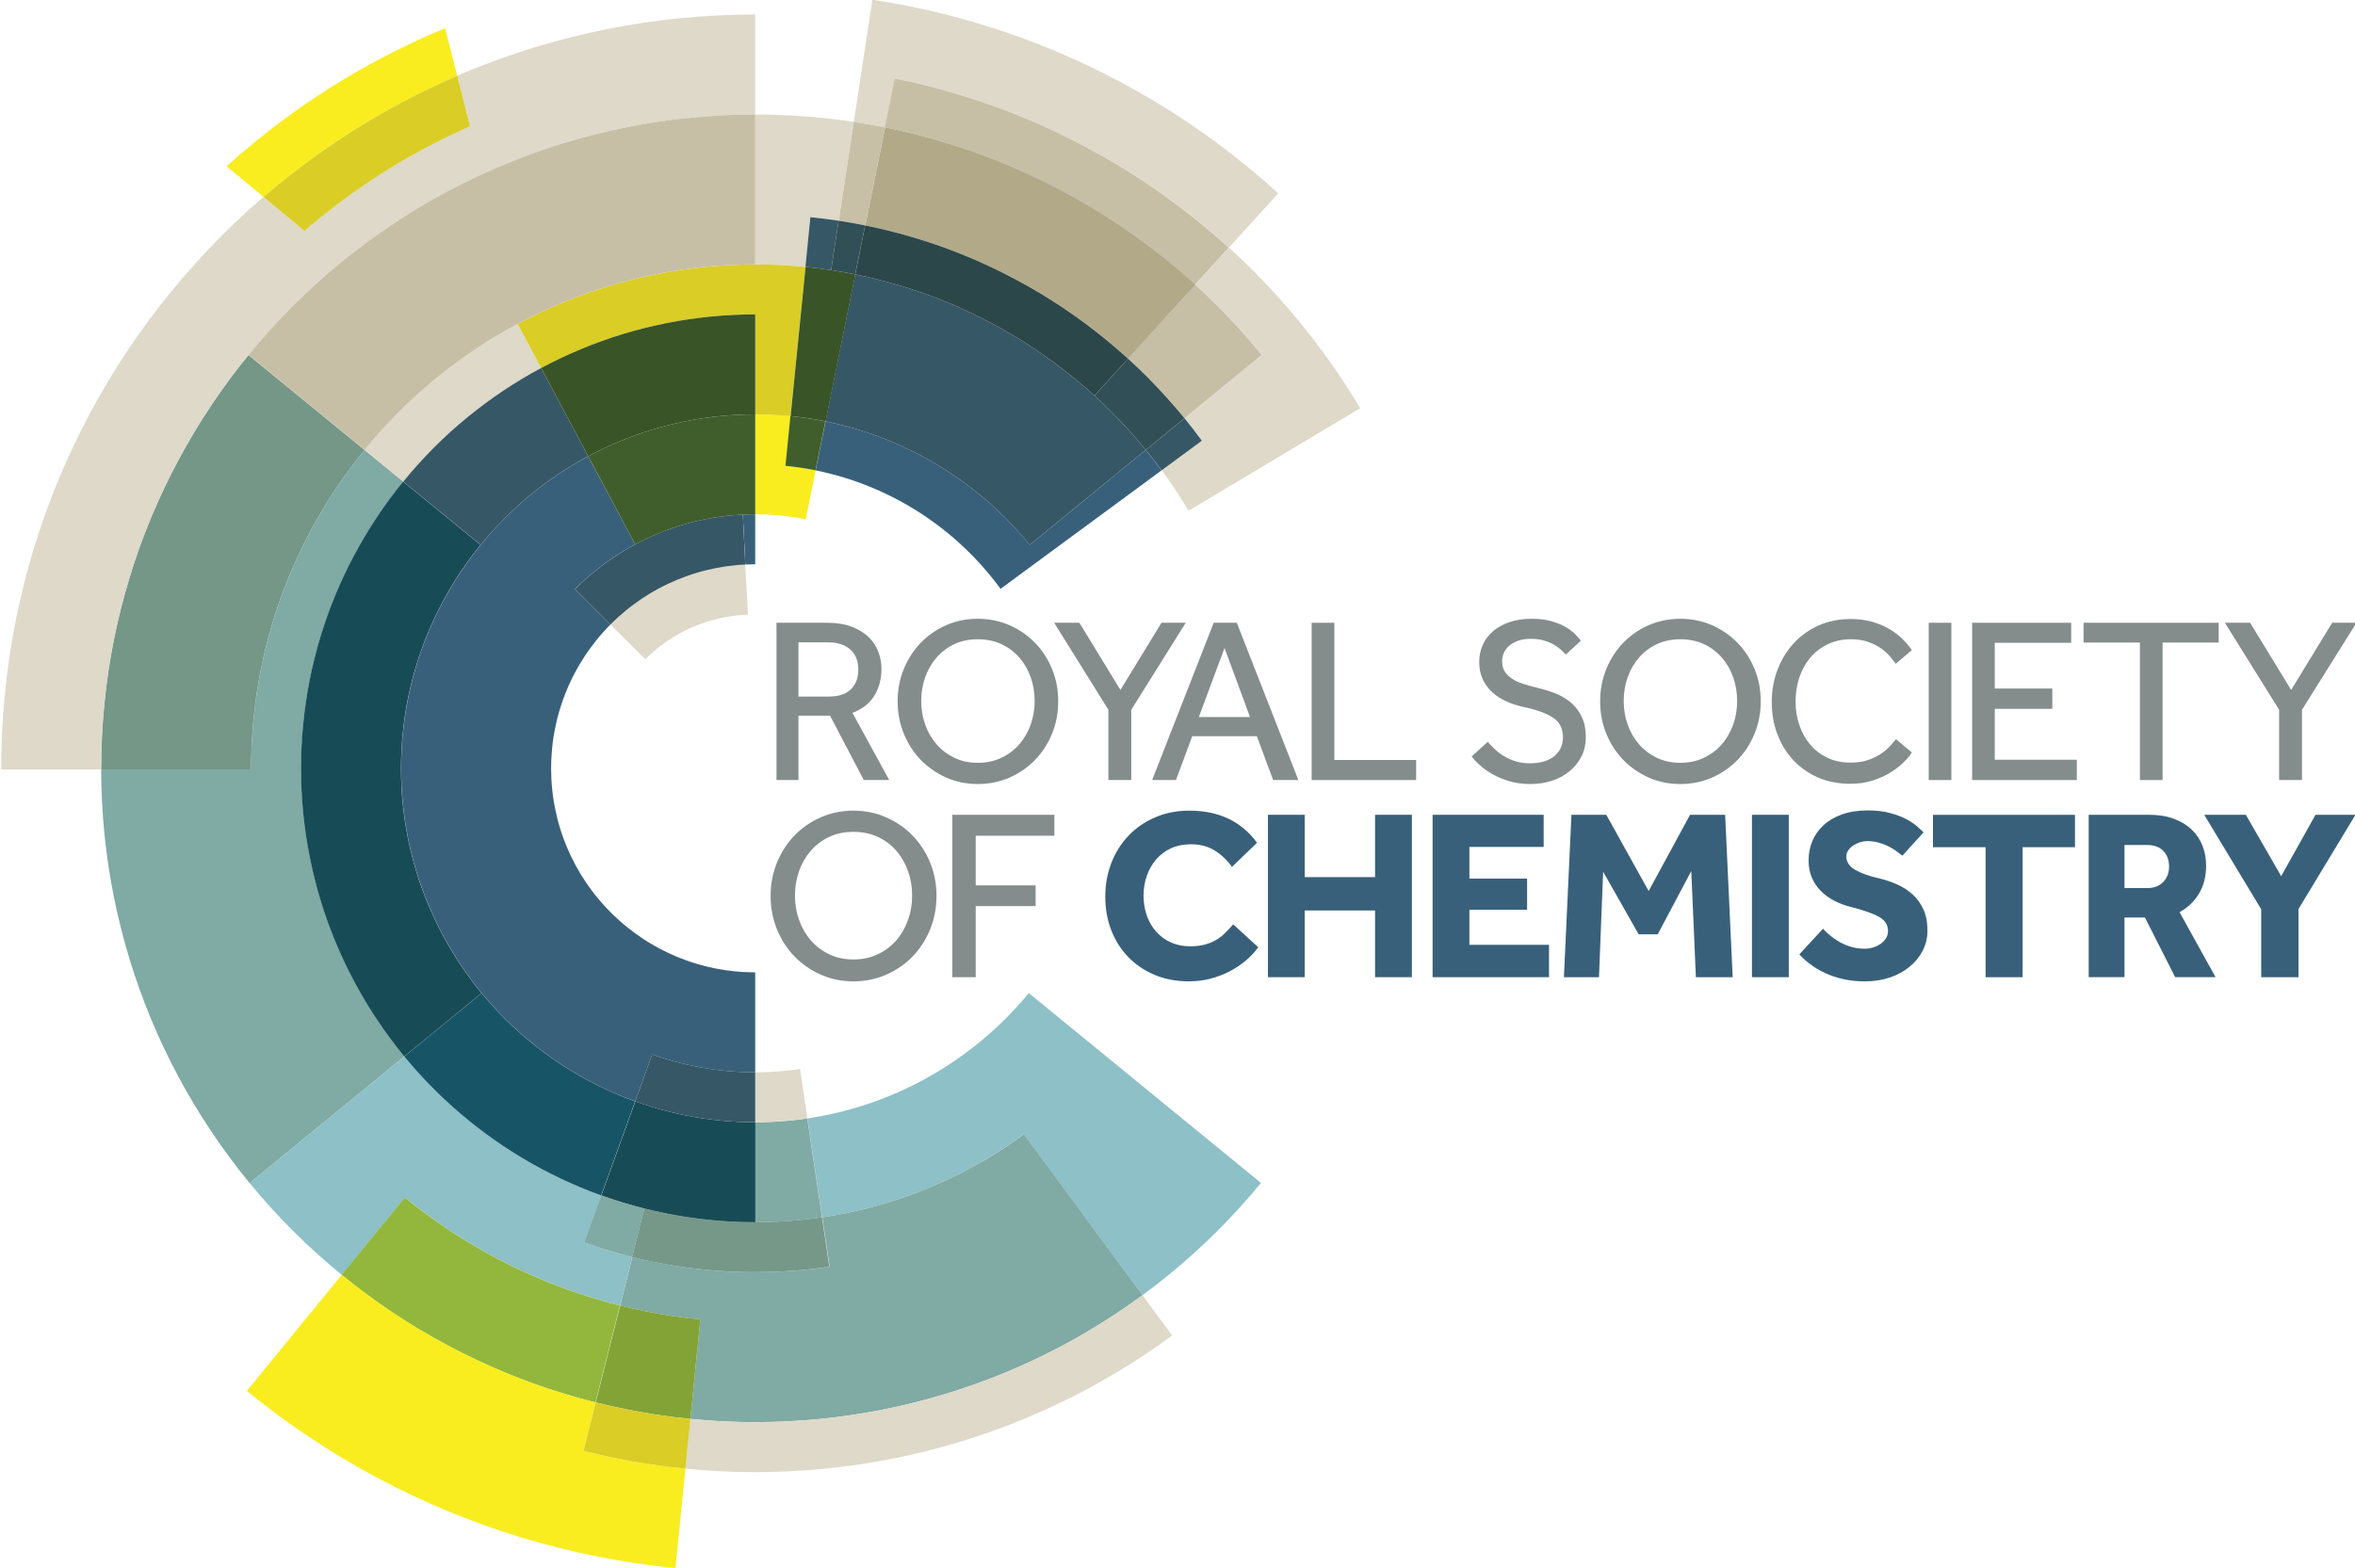 <?xml version="1.0" encoding="UTF-8" standalone="no"?>
<!-- Created with Inkscape (http://www.inkscape.org/) -->
<svg id="svg5783" xmlns:rdf="http://www.w3.org/1999/02/22-rdf-syntax-ns#" xmlns="http://www.w3.org/2000/svg" height="56.398mm" width="84.667mm" version="1.1" xmlns:cc="http://creativecommons.org/ns#" xmlns:dc="http://purl.org/dc/elements/1.1/" viewBox="0 0 300 199.836">
 <defs id="defs5785">
  <clipPath id="clipPath86" clipPathUnits="userSpaceOnUse">
   <path id="path88" d="m426.36 42.52h68.36v45.536h-68.36v-45.536z"/>
  </clipPath>
 </defs>
 <g id="layer1" transform="translate(-151.56 -223.84)">
  <g id="g82" transform="matrix(4.389 0 0 -4.389 -1719.6 610.28)">
   <g id="g84" clip-path="url(#clipPath86)">
    <g id="g90" transform="translate(456.19 59.216)">
     <path id="path92" d="m0 0c-0.111-0.136-0.226-0.268-0.344-0.397-0.112-0.123-0.227-0.243-0.344-0.36-0.124-0.123-0.252-0.243-0.381-0.359-0.123-0.111-0.249-0.219-0.378-0.324-0.135-0.111-0.274-0.217-0.416-0.321-0.133-0.098-0.269-0.193-0.408-0.285-0.135-0.09-0.272-0.176-0.412-0.259-0.142-0.085-0.286-0.166-0.433-0.245-0.154-0.082-0.311-0.16-0.47-0.234-0.15-0.07-0.302-0.137-0.455-0.2-0.146-0.06-0.292-0.117-0.441-0.17-0.156-0.055-0.313-0.107-0.472-0.155-0.167-0.051-0.336-0.097-0.506-0.14-0.161-0.039-0.322-0.075-0.486-0.108-0.159-0.031-0.318-0.059-0.48-0.083l0.215-1.435 0.214-1.435c0.207 0.03 0.412 0.066 0.616 0.106 0.209 0.042 0.417 0.088 0.622 0.139 0.219 0.054 0.436 0.114 0.65 0.178 0.204 0.062 0.406 0.129 0.606 0.201 0.191 0.068 0.379 0.141 0.565 0.217 0.198 0.081 0.393 0.167 0.585 0.257 0.204 0.096 0.405 0.196 0.603 0.301 0.188 0.1 0.373 0.205 0.555 0.314 0.18 0.107 0.356 0.218 0.529 0.333 0.178 0.118 0.352 0.24 0.523 0.366l0.86-1.169 0.86-1.168 0.861-1.169 0.859-1.168h0.001c0.261 0.192 0.517 0.39 0.768 0.595 0.238 0.194 0.47 0.393 0.698 0.599 0.24 0.216 0.475 0.437 0.703 0.666 0.217 0.216 0.43 0.438 0.636 0.664 0.218 0.24 0.429 0.485 0.635 0.736l-1.123 0.919-1.123 0.918-1.123 0.919-1.123 0.919-1.123 0.918-1.123 0.919m-18.123-1.84-1.123-0.919-1.123-0.919-1.123-0.919-1.122-0.918c0.194-0.237 0.394-0.469 0.6-0.697 0.217-0.239 0.439-0.473 0.668-0.701 0.217-0.216 0.439-0.428 0.666-0.633 0.241-0.218 0.487-0.428 0.738-0.634l0.919 1.123 0.918 1.123c0.201-0.164 0.406-0.323 0.615-0.478 0.205-0.151 0.413-0.298 0.624-0.439 0.216-0.144 0.435-0.283 0.658-0.417 0.235-0.141 0.474-0.276 0.716-0.405 0.229-0.122 0.461-0.238 0.696-0.349 0.223-0.106 0.448-0.206 0.676-0.301 0.238-0.1 0.48-0.194 0.725-0.282 0.258-0.093 0.519-0.179 0.782-0.259 0.247-0.075 0.497-0.144 0.75-0.208l0.354 1.407 0.001 0.001c-0.23 0.057-0.457 0.12-0.683 0.189-0.239 0.073-0.476 0.15-0.711 0.235l0.494 1.365c-0.201 0.072-0.399 0.149-0.595 0.231-0.187 0.077-0.371 0.16-0.553 0.246-0.193 0.091-0.383 0.186-0.57 0.286-0.199 0.106-0.395 0.216-0.588 0.332-0.182 0.109-0.362 0.223-0.538 0.341-0.174 0.116-0.344 0.236-0.512 0.36-0.171 0.126-0.339 0.257-0.504 0.391-0.174 0.143-0.345 0.289-0.512 0.439-0.157 0.143-0.312 0.289-0.462 0.439-0.159 0.159-0.314 0.321-0.464 0.487-0.143 0.157-0.282 0.319-0.417 0.483" fill="#8dc0c7"/>
    </g>
    <g id="g94" transform="translate(436.91 74.984)">
     <path id="path96" d="m0 0c-0.15-0.183-0.295-0.37-0.436-0.561-0.137-0.187-0.271-0.376-0.4-0.57-0.131-0.196-0.258-0.397-0.38-0.6-0.129-0.214-0.251-0.433-0.369-0.654-0.111-0.209-0.217-0.421-0.318-0.635-0.096-0.203-0.187-0.408-0.274-0.616-0.09-0.219-0.176-0.439-0.256-0.663-0.084-0.235-0.162-0.473-0.235-0.713-0.068-0.226-0.131-0.454-0.188-0.684-0.056-0.225-0.108-0.451-0.153-0.679-0.046-0.231-0.087-0.465-0.121-0.699-0.037-0.247-0.068-0.495-0.092-0.746-0.022-0.234-0.04-0.47-0.052-0.707-0.011-0.237-0.018-0.476-0.018-0.716l0.001-0.032h-1.451-1.451-1.451c0.001-0.308 0.008-0.615 0.023-0.92 0.017-0.325 0.041-0.649 0.073-0.97 0.031-0.307 0.07-0.611 0.115-0.914 0.045-0.298 0.098-0.594 0.156-0.888 0.06-0.302 0.128-0.602 0.202-0.898 0.079-0.316 0.165-0.629 0.26-0.938 0.09-0.294 0.187-0.585 0.291-0.873 0.099-0.275 0.205-0.546 0.315-0.815 0.118-0.284 0.242-0.565 0.373-0.841 0.139-0.294 0.283-0.584 0.437-0.87 0.145-0.27 0.296-0.537 0.454-0.799 0.155-0.258 0.316-0.512 0.483-0.762 0.17-0.255 0.346-0.506 0.528-0.752 0.193-0.261 0.391-0.518 0.597-0.768v-0.001l1.123 0.919 1.123 0.919 1.123 0.919 1.122 0.919h0.001-0.001c-0.142 0.173-0.28 0.351-0.414 0.532-0.126 0.171-0.249 0.345-0.367 0.522-0.116 0.174-0.228 0.35-0.336 0.529-0.109 0.182-0.214 0.367-0.315 0.555-0.107 0.197-0.207 0.399-0.304 0.603-0.09 0.192-0.177 0.386-0.258 0.584-0.078 0.186-0.151 0.374-0.22 0.565-0.072 0.2-0.14 0.402-0.202 0.606-0.066 0.214-0.126 0.431-0.181 0.65-0.052 0.206-0.099 0.414-0.141 0.624-0.041 0.204-0.077 0.409-0.109 0.617-0.031 0.21-0.058 0.42-0.08 0.634-0.023 0.223-0.04 0.447-0.051 0.673-0.011 0.212-0.016 0.425-0.016 0.639l-0.001 0.032c0 0.215 0.006 0.429 0.016 0.641 0.011 0.214 0.027 0.427 0.047 0.638 0.022 0.226 0.049 0.45 0.082 0.671 0.031 0.212 0.068 0.422 0.11 0.63 0.04 0.206 0.086 0.41 0.137 0.612 0.051 0.208 0.108 0.413 0.17 0.617 0.065 0.216 0.135 0.43 0.211 0.642 0.072 0.201 0.149 0.4 0.231 0.597 0.078 0.187 0.16 0.372 0.246 0.555 0.091 0.194 0.187 0.384 0.287 0.572 0.106 0.2 0.216 0.397 0.332 0.59 0.11 0.183 0.224 0.363 0.342 0.541 0.116 0.174 0.237 0.345 0.361 0.513 0.127 0.172 0.257 0.34 0.392 0.505l-1.123 0.919" fill="#80aaa4"/>
    </g>
    <g id="g98" transform="translate(456.05 55.118)">
     <path id="path100" d="m0 0c-0.171-0.126-0.346-0.248-0.523-0.366-0.173-0.115-0.35-0.226-0.529-0.333-0.182-0.109-0.367-0.213-0.555-0.313-0.198-0.106-0.4-0.206-0.603-0.301-0.193-0.091-0.387-0.176-0.585-0.257-0.186-0.077-0.374-0.15-0.565-0.218-0.2-0.071-0.402-0.138-0.606-0.2-0.214-0.065-0.431-0.124-0.65-0.179-0.206-0.051-0.413-0.097-0.622-0.138-0.204-0.04-0.409-0.076-0.616-0.107l0.214-1.435c-0.232-0.034-0.467-0.064-0.702-0.087-0.247-0.024-0.496-0.043-0.747-0.054-0.234-0.011-0.47-0.018-0.708-0.018-0.25 0-0.498 0.006-0.745 0.018-0.237 0.012-0.472 0.031-0.706 0.054-0.25 0.024-0.497 0.055-0.743 0.092-0.234 0.035-0.467 0.077-0.697 0.123-0.228 0.045-0.454 0.097-0.678 0.153l-0.354-1.407c0.246-0.062 0.494-0.118 0.744-0.169 0.254-0.05 0.509-0.096 0.767-0.135 0.27-0.041 0.542-0.074 0.816-0.101l-0.144-1.444-0.144-1.443c0.303-0.03 0.609-0.054 0.916-0.07 0.321-0.016 0.644-0.024 0.968-0.024 0.309 0 0.615 0.009 0.919 0.023 0.326 0.016 0.649 0.039 0.969 0.071 0.307 0.03 0.611 0.069 0.913 0.113 0.298 0.044 0.594 0.096 0.888 0.154 0.301 0.059 0.6 0.127 0.897 0.2 0.315 0.078 0.628 0.164 0.937 0.258 0.294 0.089 0.585 0.185 0.872 0.288 0.275 0.099 0.547 0.204 0.815 0.314 0.284 0.117 0.565 0.24 0.842 0.37 0.294 0.138 0.584 0.283 0.869 0.435 0.271 0.144 0.538 0.295 0.801 0.452 0.258 0.154 0.512 0.315 0.762 0.481 0.256 0.17 0.506 0.345 0.753 0.526l-0.86 1.168-0.86 1.169-0.86 1.168-0.86 1.169" fill="#80aaa4"/>
    </g>
    <g id="g102" transform="translate(449.76 55.576)">
     <path id="path104" d="m0 0c-0.163-0.024-0.327-0.045-0.493-0.061-0.173-0.017-0.348-0.03-0.524-0.038-0.165-0.008-0.33-0.013-0.497-0.013v-1.451-1.451c0.214 0 0.426 0.006 0.638 0.016 0.225 0.011 0.449 0.027 0.672 0.049 0.213 0.021 0.423 0.047 0.633 0.079l-0.215 1.435-0.214 1.435m-5.983-2.236-0.493-1.364c0.234-0.085 0.471-0.163 0.711-0.236 0.226-0.068 0.453-0.131 0.682-0.189l0.355 1.407c0.201-0.05 0.405-0.097 0.61-0.138 0.208-0.041 0.417-0.079 0.628-0.11 0.221-0.034 0.444-0.062 0.669-0.083 0.21-0.021 0.422-0.037 0.636-0.048 0.222-0.011 0.446-0.017 0.671-0.017-0.225 0-0.449 0.006-0.671 0.017-0.214 0.011-0.425 0.027-0.636 0.048-0.225 0.022-0.448 0.049-0.669 0.083-0.211 0.032-0.42 0.069-0.628 0.11-0.205 0.041-0.408 0.088-0.61 0.138-0.207 0.052-0.412 0.109-0.614 0.17-0.216 0.066-0.43 0.136-0.641 0.212" fill="#80aaa4"/>
    </g>
    <g id="g106" transform="translate(445.03 52.959)">
     <path id="path108" d="m0 0-0.355-1.407c0.224-0.056 0.45-0.107 0.677-0.153 0.231-0.046 0.463-0.088 0.698-0.123 0.245-0.037 0.493-0.067 0.742-0.092 0.235-0.023 0.47-0.041 0.707-0.053 0.246-0.013 0.495-0.019 0.745-0.019 0.238 0 0.474 0.007 0.708 0.018 0.251 0.012 0.499 0.03 0.747 0.054 0.235 0.024 0.47 0.053 0.702 0.087l-0.214 1.435c-0.21-0.031-0.42-0.057-0.633-0.078-0.223-0.022-0.447-0.038-0.672-0.049-0.212-0.01-0.424-0.016-0.638-0.016-0.225 0-0.449 0.006-0.671 0.017-0.214 0.01-0.426 0.027-0.636 0.048-0.225 0.021-0.448 0.049-0.669 0.082-0.211 0.032-0.421 0.07-0.628 0.111-0.205 0.041-0.409 0.088-0.61 0.138" fill="#759889"/>
    </g>
    <g id="g110" transform="translate(438.08 53.282)">
     <path id="path112" d="m0 0-0.919-1.123-0.918-1.123c0.237-0.194 0.479-0.382 0.726-0.564 0.241-0.179 0.487-0.352 0.737-0.519 0.254-0.17 0.513-0.334 0.776-0.492 0.277-0.167 0.56-0.326 0.846-0.479 0.27-0.144 0.544-0.281 0.822-0.412 0.262-0.124 0.528-0.243 0.797-0.356 0.282-0.117 0.568-0.228 0.857-0.333 0.304-0.109 0.612-0.211 0.923-0.305 0.292-0.089 0.587-0.171 0.885-0.246l0.355 1.407 0.355 1.408c-0.253 0.063-0.503 0.132-0.75 0.207-0.264 0.08-0.524 0.166-0.782 0.259-0.245 0.088-0.487 0.182-0.726 0.282-0.227 0.095-0.452 0.196-0.675 0.301-0.235 0.11-0.467 0.227-0.696 0.349-0.242 0.129-0.481 0.264-0.716 0.405-0.223 0.134-0.442 0.273-0.658 0.417-0.212 0.141-0.42 0.288-0.624 0.439-0.209 0.155-0.414 0.314-0.615 0.478" fill="#92b73c"/>
    </g>
    <g id="g114" transform="translate(444.33 50.145)">
     <path id="path116" d="m0 0-0.355-1.408-0.355-1.406h0.001c0.29-0.073 0.583-0.14 0.878-0.199 0.3-0.06 0.602-0.114 0.906-0.16 0.319-0.048 0.64-0.088 0.964-0.119l0.144 1.443 0.145 1.444c-0.275 0.027-0.547 0.061-0.817 0.101-0.258 0.039-0.513 0.085-0.767 0.135-0.25 0.05-0.498 0.107-0.744 0.169" fill="#83a337"/>
    </g>
    <g id="g118" transform="translate(437.97 65.741)">
     <path id="path120" d="m0 0v-0.001-0.031c0.001-0.167 0.005-0.333 0.013-0.498 0.009-0.176 0.023-0.351 0.041-0.525 0.016-0.166 0.038-0.331 0.062-0.495 0.025-0.161 0.053-0.322 0.085-0.481 0.033-0.163 0.07-0.325 0.11-0.485 0.043-0.171 0.09-0.34 0.142-0.507 0.049-0.16 0.101-0.317 0.158-0.473 0.053-0.149 0.111-0.295 0.172-0.44 0.063-0.154 0.131-0.306 0.201-0.456 0.075-0.158 0.154-0.315 0.237-0.47 0.079-0.146 0.161-0.29 0.246-0.432 0.085-0.14 0.172-0.277 0.262-0.412 0.092-0.138 0.188-0.273 0.287-0.406 0.104-0.142 0.211-0.28 0.323-0.415l-1.123-0.919-1.123-0.919c0.135-0.164 0.274-0.325 0.417-0.483 0.15-0.166 0.305-0.328 0.464-0.486 0.151-0.151 0.305-0.297 0.463-0.44 0.166-0.15 0.337-0.296 0.512-0.439 0.164-0.134 0.333-0.265 0.504-0.391 0.167-0.124 0.338-0.244 0.511-0.36 0.177-0.118 0.356-0.232 0.539-0.341 0.192-0.116 0.388-0.226 0.587-0.332 0.188-0.1 0.378-0.195 0.57-0.286 0.182-0.086 0.367-0.168 0.553-0.246 0.196-0.082 0.394-0.159 0.595-0.231l0.493 1.365 0.493 1.365c-0.156 0.056-0.31 0.116-0.463 0.18-0.146 0.06-0.289 0.124-0.431 0.191-0.15 0.071-0.298 0.145-0.444 0.223-0.155 0.083-0.308 0.168-0.458 0.259-0.143 0.085-0.282 0.174-0.42 0.265-0.135 0.091-0.268 0.184-0.399 0.281-0.133 0.098-0.264 0.2-0.393 0.305-0.136 0.11-0.269 0.224-0.399 0.342-0.123 0.111-0.243 0.225-0.361 0.342-0.123 0.123-0.244 0.249-0.362 0.379-0.111 0.122-0.22 0.248-0.325 0.376-0.112 0.135-0.219 0.274-0.323 0.415-0.099 0.133-0.195 0.269-0.287 0.407-0.09 0.135-0.177 0.272-0.262 0.411-0.085 0.142-0.167 0.286-0.246 0.433-0.083 0.154-0.162 0.311-0.237 0.47-0.07 0.15-0.138 0.301-0.201 0.455-0.061 0.145-0.119 0.292-0.172 0.441-0.057 0.155-0.109 0.313-0.158 0.472-0.052 0.167-0.099 0.336-0.142 0.507-0.04 0.161-0.077 0.323-0.11 0.486-0.032 0.159-0.06 0.319-0.085 0.481-0.024 0.163-0.046 0.328-0.062 0.494-0.018 0.174-0.032 0.349-0.041 0.526-0.008 0.165-0.012 0.331-0.013 0.498v0.031" fill="#175566"/>
    </g>
    <g id="g122" transform="translate(438.03 74.066)">
     <path id="path124" d="m0 0c-0.135-0.165-0.266-0.334-0.393-0.506-0.124-0.168-0.244-0.339-0.36-0.513-0.119-0.177-0.232-0.358-0.342-0.541-0.116-0.193-0.226-0.39-0.332-0.589-0.101-0.188-0.196-0.379-0.287-0.572-0.086-0.183-0.168-0.368-0.246-0.556-0.082-0.196-0.159-0.395-0.231-0.596-0.076-0.212-0.146-0.426-0.212-0.643-0.061-0.203-0.118-0.409-0.169-0.616-0.051-0.203-0.097-0.406-0.138-0.612-0.041-0.208-0.078-0.418-0.109-0.63-0.033-0.222-0.06-0.446-0.082-0.671-0.021-0.211-0.037-0.424-0.047-0.638-0.01-0.213-0.016-0.427-0.016-0.642l0.001-0.031c0-0.214 0.005-0.427 0.016-0.639 0.011-0.226 0.028-0.451 0.051-0.674 0.021-0.213 0.049-0.424 0.08-0.634 0.031-0.207 0.068-0.413 0.109-0.617 0.042-0.209 0.089-0.417 0.14-0.623 0.056-0.219 0.115-0.436 0.181-0.651 0.063-0.204 0.13-0.406 0.202-0.606 0.069-0.19 0.143-0.378 0.22-0.565 0.082-0.197 0.168-0.392 0.259-0.584 0.097-0.204 0.197-0.405 0.304-0.603 0.101-0.187 0.206-0.372 0.315-0.555 0.108-0.179 0.22-0.355 0.336-0.528 0.118-0.177 0.24-0.351 0.367-0.522 0.134-0.181 0.271-0.359 0.414-0.533l1.123 0.919 1.123 0.919c-0.111 0.135-0.219 0.274-0.323 0.415-0.099 0.133-0.195 0.269-0.287 0.407-0.09 0.135-0.177 0.272-0.261 0.411-0.086 0.142-0.168 0.286-0.247 0.433-0.082 0.154-0.161 0.311-0.236 0.47-0.071 0.149-0.139 0.301-0.202 0.455-0.061 0.145-0.118 0.292-0.172 0.44-0.057 0.156-0.109 0.314-0.158 0.473-0.052 0.167-0.098 0.336-0.141 0.507-0.041 0.16-0.078 0.322-0.11 0.486-0.032 0.159-0.061 0.319-0.086 0.481-0.024 0.163-0.046 0.328-0.062 0.494-0.018 0.174-0.031 0.349-0.041 0.525-0.008 0.165-0.012 0.332-0.012 0.499l-0.001 0.031c0 0.166 0.005 0.331 0.012 0.494 0.008 0.167 0.021 0.332 0.037 0.497 0.017 0.176 0.037 0.351 0.063 0.524 0.024 0.165 0.053 0.329 0.085 0.491 0.032 0.161 0.068 0.32 0.107 0.477 0.04 0.162 0.084 0.322 0.132 0.481 0.051 0.169 0.105 0.337 0.165 0.501 0.056 0.157 0.116 0.313 0.179 0.466 0.061 0.146 0.125 0.291 0.192 0.433 0.071 0.151 0.146 0.3 0.224 0.447 0.082 0.155 0.168 0.309 0.259 0.46 0.085 0.142 0.174 0.283 0.266 0.422 0.091 0.135 0.184 0.269 0.281 0.4 0.099 0.134 0.201 0.266 0.306 0.395l-1.123 0.918-1.123 0.919" fill="#174c56"/>
    </g>
    <g id="g126" transform="translate(444.77 56.071)">
     <path id="path128" d="m0 0-0.493-1.365-0.493-1.365c0.21-0.076 0.424-0.146 0.64-0.212 0.203-0.061 0.408-0.118 0.614-0.17 0.202-0.051 0.405-0.097 0.61-0.138 0.208-0.042 0.417-0.079 0.628-0.111 0.221-0.033 0.444-0.061 0.669-0.083 0.211-0.021 0.423-0.037 0.636-0.048 0.222-0.011 0.446-0.017 0.671-0.017h0.001v1.451 1.451c-0.176 0-0.35 0.005-0.523 0.014-0.167 0.008-0.332 0.021-0.496 0.037-0.175 0.017-0.349 0.039-0.521 0.065-0.165 0.024-0.328 0.053-0.49 0.086-0.16 0.032-0.318 0.068-0.475 0.107-0.161 0.041-0.321 0.085-0.479 0.133-0.168 0.051-0.335 0.106-0.499 0.165" fill="#174c56"/>
    </g>
    <g id="g130" transform="translate(433.54 77.74)">
     <path id="path132" d="m0 0c-0.194-0.238-0.383-0.48-0.566-0.728-0.178-0.242-0.352-0.488-0.519-0.738-0.171-0.256-0.335-0.515-0.493-0.779-0.167-0.278-0.326-0.561-0.479-0.848-0.144-0.271-0.282-0.545-0.413-0.824-0.124-0.263-0.243-0.529-0.356-0.799-0.117-0.283-0.228-0.57-0.333-0.859-0.109-0.305-0.21-0.613-0.304-0.925-0.089-0.293-0.171-0.589-0.246-0.888-0.072-0.291-0.139-0.585-0.198-0.881-0.06-0.3-0.113-0.602-0.158-0.907-0.048-0.32-0.088-0.642-0.119-0.967-0.03-0.304-0.053-0.61-0.068-0.918-0.015-0.311-0.023-0.623-0.023-0.938v-0.031-0.001h1.451 1.451 1.451l-0.001 0.032c0 0.24 0.007 0.479 0.018 0.716 0.012 0.238 0.03 0.473 0.052 0.708 0.024 0.25 0.055 0.498 0.091 0.745 0.035 0.235 0.076 0.468 0.122 0.699 0.046 0.228 0.097 0.455 0.153 0.679 0.057 0.23 0.12 0.459 0.188 0.684 0.073 0.241 0.151 0.479 0.235 0.714 0.08 0.223 0.166 0.444 0.256 0.662 0.087 0.208 0.178 0.413 0.274 0.616 0.101 0.215 0.207 0.426 0.318 0.635 0.118 0.222 0.24 0.44 0.369 0.654 0.122 0.204 0.249 0.404 0.38 0.6 0.129 0.194 0.263 0.384 0.4 0.57 0.141 0.191 0.286 0.378 0.436 0.561l-1.123 0.919-1.123 0.918-1.123 0.919" fill="#749787"/>
    </g>
    <g id="g134" transform="translate(443.4 74.802)">
     <path id="path136" d="m0 0c-0.147-0.079-0.292-0.161-0.435-0.247-0.14-0.084-0.278-0.171-0.413-0.262-0.139-0.093-0.275-0.188-0.409-0.287-0.142-0.105-0.281-0.213-0.417-0.324-0.129-0.107-0.255-0.215-0.378-0.327-0.13-0.118-0.257-0.239-0.381-0.363-0.117-0.118-0.232-0.239-0.343-0.363-0.118-0.13-0.232-0.264-0.344-0.401-0.105-0.129-0.207-0.26-0.306-0.395-0.097-0.131-0.19-0.264-0.281-0.4-0.092-0.138-0.181-0.279-0.267-0.422-0.09-0.151-0.176-0.304-0.258-0.46-0.079-0.147-0.153-0.295-0.224-0.446-0.067-0.143-0.131-0.288-0.192-0.434-0.063-0.153-0.123-0.308-0.179-0.465-0.06-0.165-0.114-0.332-0.165-0.502-0.048-0.158-0.092-0.319-0.132-0.48-0.039-0.158-0.075-0.317-0.107-0.478-0.032-0.162-0.06-0.326-0.085-0.491-0.025-0.173-0.046-0.348-0.064-0.523-0.015-0.165-0.027-0.331-0.036-0.498-0.007-0.163-0.012-0.328-0.012-0.493l0.001-0.031c0.001-0.167 0.004-0.333 0.012-0.498 0.01-0.177 0.023-0.352 0.041-0.526 0.016-0.166 0.038-0.331 0.063-0.494 0.024-0.162 0.053-0.322 0.085-0.481 0.032-0.164 0.069-0.326 0.11-0.486 0.043-0.171 0.089-0.34 0.141-0.507 0.049-0.159 0.102-0.317 0.158-0.472 0.054-0.149 0.111-0.296 0.172-0.441 0.064-0.154 0.131-0.306 0.201-0.455 0.075-0.159 0.154-0.316 0.237-0.47 0.079-0.147 0.161-0.291 0.247-0.433 0.084-0.139 0.171-0.276 0.261-0.411 0.093-0.138 0.188-0.274 0.287-0.407 0.104-0.141 0.212-0.28 0.323-0.415 0.106-0.128 0.214-0.254 0.325-0.376 0.118-0.13 0.239-0.256 0.363-0.379 0.117-0.117 0.237-0.231 0.36-0.342 0.13-0.118 0.264-0.232 0.4-0.342 0.128-0.105 0.259-0.207 0.392-0.305 0.131-0.097 0.264-0.19 0.399-0.281 0.138-0.091 0.278-0.18 0.42-0.265 0.15-0.091 0.303-0.176 0.458-0.259 0.146-0.078 0.294-0.152 0.444-0.223 0.142-0.067 0.286-0.131 0.431-0.192 0.153-0.063 0.307-0.123 0.464-0.179l0.493 1.364c0.141-0.05 0.284-0.097 0.428-0.141 0.136-0.041 0.273-0.079 0.411-0.114 0.135-0.034 0.271-0.065 0.408-0.092 0.139-0.028 0.279-0.053 0.42-0.074 0.148-0.022 0.297-0.041 0.448-0.056 0.14-0.013 0.282-0.024 0.425-0.031 0.149-0.008 0.299-0.012 0.449-0.012v1.451 1.451c-0.101 0-0.201 0.003-0.301 0.008-0.095 0.004-0.19 0.012-0.285 0.021-0.1 0.01-0.2 0.022-0.299 0.037-0.095 0.014-0.189 0.031-0.282 0.049-0.092 0.019-0.183 0.039-0.273 0.062-0.093 0.023-0.185 0.049-0.276 0.076-0.097 0.029-0.192 0.061-0.287 0.095-0.09 0.032-0.179 0.067-0.267 0.103-0.083 0.035-0.166 0.072-0.248 0.11-0.086 0.041-0.171 0.083-0.256 0.128-0.089 0.048-0.177 0.097-0.263 0.149-0.082 0.049-0.163 0.099-0.242 0.152-0.078 0.052-0.154 0.106-0.229 0.161-0.078 0.057-0.153 0.115-0.227 0.175-0.078 0.064-0.155 0.129-0.23 0.197-0.071 0.064-0.14 0.129-0.208 0.196-0.071 0.071-0.141 0.144-0.209 0.218-0.064 0.07-0.126 0.143-0.187 0.216-0.065 0.078-0.126 0.157-0.187 0.239-0.057 0.076-0.112 0.154-0.165 0.233-0.052 0.078-0.103 0.157-0.151 0.237-0.05 0.082-0.097 0.165-0.143 0.249-0.047 0.089-0.093 0.179-0.137 0.271-0.041 0.086-0.08 0.173-0.117 0.261-0.034 0.084-0.068 0.168-0.099 0.254-0.033 0.09-0.063 0.18-0.091 0.272-0.03 0.096-0.058 0.194-0.083 0.292-0.023 0.092-0.044 0.186-0.063 0.28-0.019 0.091-0.036 0.184-0.05 0.277-0.014 0.094-0.027 0.189-0.036 0.284-0.011 0.101-0.019 0.202-0.024 0.303-0.005 0.095-0.008 0.191-0.008 0.288l-0.001 0.031c0 0.091 0.003 0.181 0.007 0.271 0.004 0.096 0.011 0.192 0.02 0.287 0.01 0.101 0.021 0.202 0.036 0.302 0.014 0.095 0.03 0.19 0.049 0.283 0.018 0.093 0.038 0.184 0.06 0.275 0.023 0.094 0.048 0.186 0.076 0.278 0.029 0.098 0.06 0.194 0.094 0.29 0.032 0.09 0.067 0.18 0.104 0.268 0.034 0.085 0.071 0.168 0.11 0.25 0.04 0.088 0.083 0.174 0.128 0.258 0.047 0.09 0.097 0.179 0.149 0.266 0.049 0.082 0.1 0.164 0.153 0.244 0.053 0.078 0.106 0.156 0.162 0.231 0.057 0.078 0.116 0.154 0.176 0.229 0.065 0.078 0.13 0.156 0.198 0.231 0.064 0.072 0.13 0.142 0.198 0.21l-1.026 1.026c0.089 0.089 0.18 0.177 0.273 0.261 0.089 0.081 0.179 0.159 0.272 0.235 0.097 0.08 0.197 0.158 0.299 0.233 0.096 0.071 0.194 0.14 0.294 0.207 0.097 0.065 0.196 0.128 0.297 0.188 0.102 0.062 0.206 0.121 0.312 0.178m-0.001 0l-0.683 1.28-0.682 1.28m4.849-1.686c-0.121 0-0.24-0.004-0.359-0.01l0.07-1.449c0.096 0.005 0.192 0.008 0.289 0.008v1.45 0.001" fill="#39607a"/>
    </g>
    <g id="g138" transform="translate(448.25 76.018)">
     <path id="path140" d="m0 0v-1.451-1.451c0.127 0 0.253-0.003 0.378-0.009 0.12-0.006 0.24-0.016 0.358-0.028 0.127-0.012 0.253-0.028 0.377-0.046 0.119-0.018 0.237-0.039 0.353-0.063l0.288 1.422c-0.139 0.029-0.28 0.054-0.422 0.075-0.149 0.023-0.3 0.041-0.451 0.056l0.144 1.444c-0.165 0.016-0.331 0.029-0.498 0.038-0.175 0.008-0.35 0.013-0.527 0.013" fill="#f9ed20"/>
    </g>
    <g id="g142" transform="translate(448.25 84.724)">
     <path id="path144" d="m0 0v-1.451-1.451-1.451c0.251 0 0.501-0.006 0.749-0.019 0.238-0.012 0.474-0.03 0.709-0.053l0.144 1.443c0.276-0.027 0.549-0.061 0.82-0.102l0.219 1.435 0.218 1.434c-0.32 0.049-0.643 0.088-0.968 0.121-0.305 0.03-0.611 0.054-0.919 0.069-0.322 0.017-0.646 0.025-0.972 0.025m-6.898-6.08c-0.209-0.112-0.416-0.229-0.618-0.35-0.2-0.12-0.396-0.245-0.589-0.373-0.197-0.132-0.391-0.268-0.581-0.409-0.202-0.149-0.4-0.302-0.594-0.461-0.183-0.15-0.362-0.305-0.538-0.464-0.185-0.167-0.366-0.34-0.542-0.516-0.167-0.168-0.33-0.34-0.489-0.516-0.168-0.185-0.331-0.376-0.489-0.57l1.123-0.919c0.143 0.175 0.289 0.347 0.44 0.514 0.143 0.158 0.29 0.313 0.441 0.464 0.159 0.16 0.322 0.315 0.488 0.466 0.158 0.143 0.32 0.283 0.485 0.418 0.174 0.143 0.353 0.282 0.535 0.416 0.171 0.127 0.346 0.249 0.524 0.368 0.174 0.116 0.35 0.228 0.53 0.336 0.183 0.11 0.368 0.215 0.557 0.316l-0.683 1.28" fill="#ded9c9"/>
    </g>
    <g id="g146" transform="translate(448.25 80.371)">
     <path id="path148" d="m0 0c-0.238 0-0.475-0.007-0.711-0.018-0.196-0.009-0.391-0.023-0.585-0.04-0.055-0.004-0.11-0.01-0.165-0.015-0.237-0.024-0.472-0.053-0.706-0.088-0.23-0.034-0.459-0.074-0.686-0.119-0.057-0.012-0.113-0.023-0.17-0.035-0.176-0.037-0.35-0.077-0.524-0.12-0.093-0.024-0.186-0.048-0.279-0.073-0.005-0.001-0.011-0.002-0.016-0.004-0.001 0-0.001 0-0.002-0.001-0.022-0.006-0.044-0.012-0.066-0.018h-0.003c-0.004-0.002-0.01-0.003-0.015-0.005-0.115-0.031-0.229-0.065-0.343-0.099-0.228-0.07-0.452-0.145-0.675-0.224-0.212-0.077-0.422-0.158-0.63-0.244-0.219-0.091-0.436-0.186-0.65-0.287-0.227-0.107-0.451-0.219-0.672-0.337l0.683-1.28v-0.001 0.001c0.199 0.106 0.401 0.207 0.605 0.303 0.193 0.091 0.388 0.177 0.586 0.259 0.187 0.077 0.376 0.151 0.568 0.219 0.2 0.073 0.403 0.14 0.608 0.202 0.215 0.066 0.432 0.126 0.652 0.181 0.207 0.051 0.415 0.098 0.626 0.139 0.204 0.041 0.41 0.077 0.619 0.108 0.21 0.031 0.422 0.058 0.635 0.079 0.224 0.022 0.449 0.039 0.676 0.05 0.212 0.01 0.425 0.016 0.64 0.016v-1.451-1.451c0.177 0 0.352-0.005 0.527-0.014 0.167-0.008 0.333-0.021 0.498-0.037l0.145 1.443 0.144 1.444 0.144 1.444c-0.235 0.023-0.471 0.042-0.709 0.054-0.248 0.013-0.498 0.019-0.749 0.019" fill="#dacd25"/>
    </g>
    <g id="g150" transform="translate(459.49 50.444)">
     <path id="path152" d="m0 0c-0.247-0.182-0.498-0.357-0.753-0.527-0.25-0.166-0.504-0.326-0.763-0.48-0.262-0.157-0.529-0.308-0.8-0.452-0.285-0.153-0.575-0.297-0.869-0.435-0.277-0.13-0.558-0.254-0.842-0.37-0.268-0.111-0.54-0.216-0.815-0.314-0.288-0.103-0.579-0.199-0.873-0.289-0.309-0.094-0.621-0.179-0.936-0.257-0.297-0.074-0.596-0.141-0.898-0.2-0.293-0.058-0.589-0.11-0.888-0.154-0.301-0.045-0.606-0.083-0.912-0.113-0.321-0.032-0.644-0.055-0.969-0.071-0.305-0.014-0.611-0.023-0.919-0.023-0.325 0-0.647 0.008-0.968 0.024-0.308 0.016-0.613 0.04-0.917 0.069l-0.144-1.444c0.327-0.032 0.656-0.058 0.987-0.075 0.345-0.017 0.693-0.026 1.042-0.026 0.332 0 0.662 0.009 0.989 0.025 0.35 0.017 0.699 0.042 1.044 0.076 0.33 0.033 0.657 0.074 0.982 0.122 0.321 0.048 0.64 0.104 0.955 0.166 0.325 0.064 0.647 0.136 0.967 0.215 0.339 0.085 0.676 0.177 1.008 0.278 0.316 0.096 0.63 0.199 0.94 0.31 0.295 0.106 0.588 0.219 0.877 0.339 0.306 0.125 0.608 0.258 0.906 0.398 0.316 0.148 0.629 0.304 0.936 0.468 0.291 0.155 0.578 0.318 0.861 0.486 0.278 0.167 0.552 0.339 0.821 0.518 0.275 0.183 0.546 0.371 0.811 0.567l-0.86 1.169" fill="#ded9c9"/>
    </g>
    <g id="g154" transform="translate(449.55 57.012)">
     <path id="path156" d="m0 0c-0.14-0.021-0.281-0.038-0.423-0.052-0.149-0.015-0.299-0.026-0.45-0.033-0.141-0.007-0.283-0.011-0.426-0.011v-1.451c0.166 0 0.332 0.005 0.496 0.013 0.176 0.008 0.351 0.021 0.524 0.038 0.166 0.016 0.33 0.037 0.493 0.061l-0.214 1.435" fill="#ded9c9"/>
    </g>
    <g id="g158" transform="translate(450.38 67.824)">
     <path id="path160" d="m0 0c0.287 0 0.503 0.071 0.647 0.212 0.143 0.142 0.215 0.331 0.215 0.568 0 0.251-0.077 0.447-0.232 0.586-0.156 0.139-0.37 0.208-0.644 0.208h-0.862v-1.574h0.876zm-1.513 2.143h1.458c0.292 0 0.538-0.041 0.739-0.12 0.201-0.08 0.364-0.183 0.49-0.308 0.125-0.126 0.216-0.269 0.274-0.428 0.056-0.16 0.085-0.322 0.085-0.486 0-0.292-0.068-0.55-0.205-0.774-0.137-0.223-0.349-0.39-0.637-0.5l1.068-1.95h-0.739l-0.979 1.868h-0.917v-1.868h-0.637v4.566z" fill="#848d8c"/>
    </g>
    <g id="g162" transform="translate(454.71 65.901)">
     <path id="path164" d="m0 0c0.251 0 0.478 0.048 0.681 0.144s0.376 0.225 0.52 0.39c0.144 0.164 0.255 0.355 0.332 0.571 0.078 0.217 0.117 0.447 0.117 0.689 0 0.246-0.039 0.477-0.117 0.694-0.077 0.217-0.188 0.408-0.332 0.572s-0.317 0.293-0.52 0.387c-0.203 0.093-0.43 0.14-0.681 0.14s-0.477-0.047-0.678-0.14c-0.201-0.094-0.373-0.223-0.516-0.387-0.144-0.164-0.255-0.355-0.332-0.572-0.078-0.217-0.117-0.448-0.117-0.694 0-0.242 0.039-0.472 0.117-0.689 0.077-0.216 0.188-0.407 0.332-0.571 0.143-0.165 0.315-0.294 0.516-0.39s0.427-0.144 0.678-0.144m0-0.616c-0.328 0-0.634 0.063-0.917 0.188-0.283 0.126-0.529 0.297-0.74 0.514-0.209 0.216-0.373 0.471-0.492 0.763s-0.178 0.604-0.178 0.937c0 0.334 0.059 0.645 0.178 0.935s0.282 0.543 0.489 0.76c0.208 0.216 0.454 0.388 0.739 0.513s0.593 0.188 0.921 0.188 0.635-0.063 0.921-0.188c0.285-0.125 0.532-0.297 0.742-0.513 0.21-0.217 0.374-0.47 0.493-0.76s0.178-0.601 0.178-0.935c0-0.333-0.059-0.645-0.178-0.937s-0.283-0.547-0.493-0.763c-0.21-0.217-0.457-0.388-0.742-0.514-0.286-0.125-0.593-0.188-0.921-0.188" fill="#848d8c"/>
    </g>
    <g id="g166" transform="translate(458.5 67.441)">
     <path id="path168" d="m0 0-1.574 2.526h0.732l1.191-1.951 1.192 1.951h0.704l-1.581-2.526v-2.04h-0.664v2.04z" fill="#848d8c"/>
    </g>
    <g id="g170" transform="translate(462.61 67.229)">
     <path id="path172" d="m0 0-0.739 2.006-0.746-2.006h1.485zm-1.054 2.738h0.671l1.787-4.566h-0.733l-0.472 1.273h-1.876l-0.472-1.273h-0.691l1.786 4.566z" fill="#848d8c"/>
    </g>
    <g id="g174" transform="translate(464.4 69.967)">
     <path id="path176" d="m0 0h0.657v-3.984h2.375v-0.582h-3.032v4.566z" fill="#848d8c"/>
    </g>
    <g id="g178" transform="translate(469.51 66.51)">
     <path id="path180" d="m0 0c0.063-0.073 0.136-0.147 0.215-0.222 0.08-0.076 0.17-0.143 0.27-0.202 0.101-0.059 0.213-0.108 0.336-0.144 0.123-0.037 0.258-0.055 0.404-0.055 0.301 0 0.536 0.069 0.705 0.205 0.169 0.137 0.253 0.322 0.253 0.555 0 0.251-0.096 0.439-0.287 0.565-0.192 0.125-0.468 0.227-0.828 0.304-0.197 0.041-0.375 0.098-0.534 0.171-0.16 0.074-0.298 0.165-0.414 0.274-0.117 0.11-0.207 0.237-0.271 0.38-0.064 0.144-0.096 0.307-0.096 0.49 0 0.168 0.032 0.328 0.096 0.479 0.064 0.15 0.16 0.283 0.288 0.397 0.127 0.114 0.287 0.205 0.479 0.273 0.191 0.069 0.413 0.103 0.664 0.103 0.223 0 0.416-0.024 0.578-0.072s0.3-0.106 0.414-0.174c0.114-0.069 0.206-0.139 0.274-0.212 0.069-0.073 0.121-0.133 0.158-0.178l-0.439-0.404c-0.027 0.032-0.068 0.074-0.123 0.127-0.055 0.052-0.124 0.103-0.209 0.153-0.084 0.051-0.182 0.093-0.294 0.127s-0.241 0.051-0.386 0.051c-0.147 0-0.272-0.019-0.377-0.058s-0.192-0.089-0.26-0.15c-0.069-0.062-0.119-0.131-0.151-0.209s-0.048-0.155-0.048-0.233c0-0.114 0.024-0.211 0.072-0.291s0.118-0.15 0.209-0.212 0.204-0.114 0.339-0.157c0.134-0.044 0.289-0.086 0.462-0.127 0.169-0.041 0.334-0.095 0.496-0.161s0.307-0.155 0.435-0.267c0.127-0.112 0.229-0.249 0.304-0.411 0.076-0.162 0.113-0.359 0.113-0.592 0-0.196-0.041-0.376-0.123-0.541-0.082-0.164-0.195-0.306-0.339-0.427s-0.314-0.215-0.51-0.281-0.408-0.099-0.636-0.099c-0.215 0-0.41 0.025-0.586 0.075-0.175 0.05-0.335 0.114-0.479 0.192-0.143 0.077-0.269 0.163-0.376 0.256-0.108 0.094-0.195 0.186-0.264 0.278l0.466 0.424z" fill="#848d8c"/>
    </g>
    <g id="g182" transform="translate(475.1 65.901)">
     <path id="path184" d="m0 0c0.251 0 0.478 0.048 0.681 0.144s0.376 0.225 0.52 0.39c0.144 0.164 0.254 0.355 0.332 0.571 0.078 0.217 0.116 0.447 0.116 0.689 0 0.246-0.038 0.477-0.116 0.694s-0.188 0.408-0.332 0.572-0.317 0.293-0.52 0.387c-0.203 0.093-0.43 0.14-0.681 0.14s-0.477-0.047-0.678-0.14c-0.201-0.094-0.373-0.223-0.517-0.387-0.143-0.164-0.254-0.355-0.332-0.572-0.077-0.217-0.116-0.448-0.116-0.694 0-0.242 0.039-0.472 0.116-0.689 0.078-0.216 0.189-0.407 0.332-0.571 0.144-0.165 0.316-0.294 0.517-0.39s0.427-0.144 0.678-0.144m0-0.616c-0.328 0-0.635 0.063-0.918 0.188-0.282 0.126-0.529 0.297-0.739 0.514-0.21 0.216-0.374 0.471-0.492 0.763-0.119 0.292-0.178 0.604-0.178 0.937 0 0.334 0.059 0.645 0.178 0.935 0.118 0.29 0.281 0.543 0.489 0.76 0.208 0.216 0.454 0.388 0.739 0.513s0.593 0.188 0.921 0.188 0.635-0.063 0.921-0.188c0.285-0.125 0.532-0.297 0.742-0.513 0.21-0.217 0.374-0.47 0.493-0.76s0.178-0.601 0.178-0.935c0-0.333-0.059-0.645-0.178-0.937s-0.283-0.547-0.493-0.763c-0.21-0.217-0.457-0.388-0.742-0.514-0.286-0.125-0.593-0.188-0.921-0.188" fill="#848d8c"/>
    </g>
    <g id="g186" transform="translate(481.82 66.202)">
     <path id="path188" d="m0 0c-0.05-0.082-0.128-0.176-0.233-0.281s-0.232-0.204-0.383-0.297c-0.15-0.094-0.324-0.173-0.52-0.237s-0.413-0.095-0.65-0.095c-0.338 0-0.646 0.059-0.924 0.177-0.279 0.119-0.518 0.284-0.719 0.497-0.201 0.212-0.357 0.463-0.469 0.753-0.112 0.289-0.168 0.605-0.168 0.948 0 0.333 0.056 0.645 0.168 0.937s0.268 0.548 0.469 0.767 0.442 0.392 0.722 0.517c0.281 0.125 0.592 0.188 0.934 0.188 0.242 0 0.459-0.03 0.651-0.089 0.191-0.059 0.359-0.133 0.503-0.222 0.143-0.089 0.267-0.186 0.369-0.291 0.103-0.105 0.186-0.205 0.25-0.301l-0.465-0.397c-0.055 0.077-0.12 0.158-0.195 0.243-0.076 0.084-0.166 0.16-0.271 0.229s-0.226 0.125-0.362 0.171c-0.137 0.046-0.295 0.069-0.473 0.069-0.251 0-0.475-0.048-0.674-0.144-0.198-0.096-0.367-0.226-0.507-0.39-0.139-0.165-0.245-0.356-0.318-0.575s-0.11-0.452-0.11-0.699c0-0.246 0.039-0.478 0.114-0.694 0.075-0.217 0.181-0.405 0.318-0.565s0.303-0.285 0.5-0.377c0.196-0.091 0.414-0.137 0.657-0.137 0.205 0 0.382 0.027 0.53 0.079 0.149 0.053 0.274 0.116 0.377 0.189 0.103 0.072 0.187 0.147 0.253 0.222s0.122 0.138 0.168 0.188l0.458-0.383z" fill="#848d8c"/>
    </g>
    <path id="path190" d="m482.31 69.967h0.657v-4.566h-0.657v4.566z" fill="#848d8c"/>
    <g id="g192" transform="translate(483.57 69.967)">
     <path id="path194" d="m0 0h2.875v-0.582h-2.218v-1.328h1.67v-0.589h-1.67v-1.478h2.382v-0.589h-3.039v4.566z" fill="#848d8c"/>
    </g>
    <g id="g196" transform="translate(488.44 69.392)">
     <path id="path198" d="m0 0h-1.636v0.575h3.922v-0.575h-1.629v-3.991h-0.657v3.991z" fill="#848d8c"/>
    </g>
    <g id="g200" transform="translate(492.48 67.441)">
     <path id="path202" d="m0 0-1.574 2.526h0.732l1.191-1.951 1.191 1.951h0.705l-1.581-2.526v-2.04h-0.664v2.04z" fill="#848d8c"/>
    </g>
    <g id="g204" transform="translate(451.1 60.192)">
     <path id="path206" d="m0 0c0.259 0 0.493 0.049 0.703 0.149 0.21 0.098 0.389 0.233 0.538 0.402 0.148 0.17 0.262 0.367 0.342 0.591 0.081 0.224 0.121 0.46 0.121 0.71 0 0.255-0.04 0.494-0.121 0.718-0.08 0.224-0.194 0.42-0.342 0.59-0.149 0.17-0.328 0.303-0.538 0.4-0.21 0.096-0.444 0.145-0.703 0.145s-0.493-0.049-0.7-0.145c-0.208-0.097-0.385-0.23-0.534-0.4-0.148-0.17-0.263-0.366-0.342-0.59-0.081-0.224-0.121-0.463-0.121-0.718 0-0.25 0.04-0.486 0.121-0.71 0.079-0.224 0.194-0.421 0.342-0.591 0.149-0.169 0.326-0.304 0.534-0.402 0.207-0.1 0.441-0.149 0.7-0.149m0-0.636c-0.339 0-0.655 0.065-0.947 0.194-0.293 0.13-0.547 0.306-0.764 0.53s-0.386 0.487-0.509 0.789c-0.122 0.301-0.184 0.624-0.184 0.968s0.062 0.666 0.184 0.965c0.123 0.299 0.291 0.561 0.505 0.785 0.215 0.224 0.469 0.4 0.764 0.53 0.294 0.13 0.612 0.195 0.951 0.195s0.656-0.065 0.951-0.195c0.294-0.13 0.55-0.306 0.767-0.53s0.386-0.486 0.509-0.785c0.122-0.299 0.184-0.621 0.184-0.965s-0.062-0.667-0.184-0.968c-0.123-0.302-0.292-0.565-0.509-0.789s-0.473-0.4-0.767-0.53c-0.295-0.129-0.612-0.194-0.951-0.194" fill="#848d8c"/>
    </g>
    <g id="g208" transform="translate(453.97 64.392)">
     <path id="path210" d="m0 0h2.962v-0.608h-2.283v-1.442h1.739v-0.601h-1.739v-2.064h-0.679v4.715z" fill="#848d8c"/>
    </g>
    <g id="g212" transform="translate(462.85 60.546)">
     <path id="path214" d="m0 0c-0.099-0.137-0.219-0.265-0.361-0.385-0.141-0.12-0.298-0.225-0.47-0.315-0.172-0.089-0.358-0.16-0.558-0.212-0.201-0.052-0.409-0.078-0.626-0.078-0.358 0-0.686 0.061-0.983 0.184-0.296 0.123-0.553 0.294-0.766 0.513-0.215 0.219-0.381 0.478-0.499 0.777-0.118 0.3-0.177 0.628-0.177 0.987 0 0.348 0.059 0.675 0.177 0.979s0.284 0.567 0.499 0.791c0.213 0.224 0.471 0.401 0.77 0.53 0.299 0.13 0.63 0.195 0.993 0.195 0.439 0 0.821-0.08 1.149-0.24 0.327-0.161 0.599-0.392 0.816-0.693l-0.728-0.7c-0.141 0.198-0.309 0.357-0.501 0.477-0.194 0.12-0.425 0.18-0.693 0.18-0.212 0-0.403-0.038-0.573-0.116s-0.313-0.185-0.431-0.322-0.209-0.296-0.273-0.477c-0.063-0.182-0.095-0.374-0.095-0.576 0-0.208 0.032-0.401 0.095-0.58 0.064-0.179 0.155-0.334 0.273-0.467 0.118-0.132 0.259-0.235 0.424-0.311 0.165-0.075 0.351-0.113 0.558-0.113 0.17 0 0.317 0.018 0.442 0.053 0.125 0.036 0.236 0.083 0.332 0.142 0.097 0.059 0.183 0.127 0.258 0.205 0.076 0.077 0.149 0.157 0.22 0.237l0.728-0.665z" fill="#39607a"/>
    </g>
    <g id="g216" transform="translate(463.13 64.392)">
     <path id="path218" d="m0 0h1.068v-1.81h2.042v1.81h1.068v-4.715h-1.068v1.937h-2.042v-1.937h-1.068v4.715z" fill="#39607a"/>
    </g>
    <g id="g220" transform="translate(467.91 64.392)">
     <path id="path222" d="m0 0h3.224v-0.933h-2.156v-0.919h1.675v-0.905h-1.675v-1.018h2.311v-0.94h-3.379v4.715z" fill="#39607a"/>
    </g>
    <g id="g224" transform="translate(471.94 64.392)">
     <path id="path226" d="m0 0h1.011l1.23-2.213 1.202 2.213h1.018l0.219-4.715h-1.068l-0.134 3.082-0.975-1.838h-0.552l-1.031 1.817-0.121-3.061h-1.018l0.219 4.715z" fill="#39607a"/>
    </g>
    <path id="path228" d="m477.18 64.392h1.068v-4.715h-1.068v4.715z" fill="#39607a"/>
    <g id="g230" transform="translate(479.24 61.083)">
     <path id="path232" d="m0 0c0.061-0.066 0.133-0.133 0.216-0.202 0.082-0.068 0.174-0.13 0.275-0.187 0.102-0.057 0.212-0.102 0.333-0.138 0.12-0.035 0.249-0.053 0.385-0.053 0.08 0 0.16 0.012 0.24 0.035 0.08 0.024 0.153 0.058 0.22 0.103 0.065 0.045 0.119 0.099 0.159 0.163 0.04 0.063 0.06 0.135 0.06 0.215 0 0.175-0.085 0.31-0.255 0.407-0.17 0.096-0.438 0.192-0.806 0.286-0.179 0.042-0.345 0.104-0.498 0.184-0.154 0.08-0.285 0.177-0.396 0.29s-0.197 0.243-0.258 0.389-0.092 0.308-0.092 0.487c0 0.198 0.035 0.384 0.106 0.559 0.071 0.174 0.178 0.328 0.322 0.463 0.144 0.134 0.322 0.24 0.537 0.318s0.468 0.117 0.76 0.117c0.24 0 0.452-0.025 0.636-0.075 0.184-0.049 0.341-0.108 0.471-0.176 0.129-0.069 0.235-0.139 0.317-0.212 0.083-0.074 0.145-0.131 0.188-0.173l-0.615-0.679c-0.052 0.042-0.112 0.088-0.18 0.138-0.069 0.049-0.145 0.095-0.23 0.137-0.085 0.043-0.178 0.078-0.279 0.106-0.102 0.029-0.209 0.043-0.322 0.043-0.076 0-0.15-0.012-0.223-0.036-0.073-0.023-0.139-0.055-0.198-0.095s-0.106-0.087-0.141-0.141c-0.035-0.055-0.053-0.112-0.053-0.174 0-0.16 0.085-0.289 0.255-0.388 0.169-0.099 0.402-0.182 0.699-0.248 0.175-0.042 0.345-0.1 0.513-0.173 0.167-0.073 0.317-0.169 0.449-0.286 0.132-0.118 0.237-0.263 0.318-0.435 0.08-0.172 0.12-0.381 0.12-0.626 0-0.212-0.047-0.407-0.142-0.586-0.094-0.18-0.222-0.335-0.385-0.467-0.162-0.132-0.353-0.235-0.573-0.308-0.218-0.073-0.455-0.109-0.71-0.109-0.235 0-0.45 0.022-0.643 0.067s-0.368 0.104-0.523 0.177c-0.156 0.073-0.296 0.156-0.421 0.251-0.125 0.094-0.232 0.191-0.321 0.289l0.685 0.743z" fill="#39607a"/>
    </g>
    <g id="g234" transform="translate(483.96 63.451)">
     <path id="path236" d="m0 0h-1.527v0.94h4.122v-0.94h-1.52v-3.775h-1.075v3.775z" fill="#39607a"/>
    </g>
    <g id="g238" transform="translate(488.65 62.264)">
     <path id="path240" d="m0 0c0.198 0 0.353 0.059 0.466 0.177 0.114 0.118 0.17 0.266 0.17 0.445 0 0.193-0.056 0.346-0.17 0.46-0.113 0.113-0.268 0.169-0.466 0.169h-0.658v-1.251h0.658zm-1.697 2.128h1.754c0.272 0 0.513-0.039 0.72-0.117 0.208-0.078 0.381-0.184 0.52-0.318s0.243-0.291 0.311-0.47c0.069-0.179 0.103-0.37 0.103-0.573 0-0.306-0.068-0.573-0.202-0.802s-0.324-0.411-0.569-0.548l1.046-1.887h-1.173l-0.877 1.732h-0.594v-1.732h-1.039v4.715z" fill="#39607a"/>
    </g>
    <g id="g242" transform="translate(491.96 61.649)">
     <path id="path244" d="m0 0-1.654 2.743h1.208l1.026-1.782 0.996 1.782h1.16l-1.654-2.736v-1.979h-1.082v1.972z" fill="#39607a"/>
    </g>
    <g id="g246" transform="translate(448.04 70.203)">
     <path id="path248" d="m0 0-0.081 1.454h0.003l-0.071 1.45c-0.127-0.007-0.253-0.016-0.378-0.028-0.12-0.012-0.239-0.027-0.357-0.045-0.116-0.017-0.232-0.037-0.347-0.06-0.117-0.023-0.234-0.05-0.35-0.079-0.123-0.03-0.246-0.064-0.366-0.101-0.115-0.035-0.229-0.073-0.341-0.113-0.107-0.039-0.213-0.08-0.318-0.123-0.111-0.046-0.22-0.095-0.328-0.146-0.115-0.054-0.228-0.11-0.34-0.17-0.105-0.057-0.209-0.116-0.312-0.177-0.1-0.061-0.199-0.124-0.297-0.189-0.099-0.067-0.197-0.135-0.293-0.207-0.102-0.075-0.202-0.152-0.299-0.233-0.093-0.076-0.183-0.154-0.272-0.235-0.093-0.084-0.184-0.172-0.273-0.261l1.026-1.026 0.002 0.002 1.012-1.007c0.769 0.768 1.818 1.251 2.98 1.294" fill="#ded9c9"/>
    </g>
    <g id="g250" transform="translate(436.25 51.037)">
     <path id="path252" d="m0 0-0.919-1.123-0.919-1.124-0.919-1.124c0.292-0.238 0.589-0.469 0.892-0.694 0.297-0.219 0.599-0.432 0.907-0.638 0.312-0.209 0.631-0.411 0.954-0.606 0.341-0.205 0.688-0.401 1.04-0.589 0.332-0.177 0.669-0.346 1.01-0.507 0.323-0.153 0.65-0.298 0.981-0.437 0.347-0.144 0.699-0.281 1.054-0.409 0.374-0.135 0.752-0.261 1.134-0.377 0.36-0.109 0.723-0.209 1.09-0.302 0.357-0.089 0.717-0.171 1.081-0.244 0.368-0.074 0.739-0.139 1.113-0.195 0.392-0.06 0.787-0.109 1.186-0.148l0.144 1.444 0.144 1.444c-0.348 0.035-0.694 0.078-1.038 0.129-0.327 0.049-0.652 0.108-0.974 0.172-0.318 0.064-0.634 0.136-0.946 0.214l0.354 1.408c-0.298 0.075-0.593 0.157-0.885 0.246-0.311 0.094-0.619 0.195-0.923 0.305-0.289 0.104-0.575 0.216-0.857 0.333-0.269 0.113-0.535 0.231-0.797 0.355-0.278 0.131-0.552 0.269-0.822 0.413-0.286 0.153-0.569 0.312-0.846 0.479-0.263 0.157-0.522 0.322-0.777 0.492-0.25 0.167-0.495 0.34-0.737 0.519-0.246 0.182-0.488 0.37-0.725 0.564" fill="#f9ed20"/>
    </g>
    <g id="g254" transform="translate(443.62 47.331)">
     <path id="path256" d="m0 0-0.354-1.408c0.312-0.078 0.628-0.15 0.945-0.214 0.323-0.065 0.648-0.122 0.975-0.172 0.343-0.052 0.69-0.094 1.038-0.128l0.145 1.443v0.001c-0.324 0.032-0.645 0.071-0.965 0.119-0.304 0.046-0.606 0.1-0.905 0.16-0.295 0.059-0.588 0.126-0.879 0.199" fill="#dacd25"/>
    </g>
    <g id="g258" transform="translate(448.25 76.018)">
     <path id="path260" d="m0 0c-0.168 0-0.334-0.005-0.5-0.013-0.177-0.008-0.352-0.021-0.527-0.038-0.166-0.017-0.332-0.037-0.496-0.062-0.162-0.024-0.323-0.052-0.483-0.084-0.163-0.032-0.326-0.069-0.487-0.11-0.172-0.042-0.342-0.089-0.51-0.14-0.16-0.048-0.318-0.101-0.474-0.158-0.149-0.053-0.297-0.11-0.443-0.171-0.154-0.064-0.307-0.131-0.457-0.202-0.16-0.075-0.317-0.154-0.472-0.237l0.682-1.28 0.683-1.28c0.111 0.059 0.224 0.116 0.339 0.17 0.108 0.051 0.217 0.099 0.329 0.145 0.105 0.043 0.21 0.085 0.317 0.124 0.113 0.04 0.226 0.078 0.341 0.113 0.093 0.028 0.186 0.055 0.28 0.079 0.029 0.007 0.058 0.015 0.087 0.022s0.059 0.015 0.089 0.022c0.02 0.004 0.039 0.009 0.059 0.013 0.067 0.016 0.134 0.03 0.202 0.044 0.014 0.002 0.028 0.005 0.042 0.008 0.101 0.019 0.203 0.037 0.305 0.052 0.1 0.015 0.201 0.028 0.303 0.039 0.018 0.002 0.036 0.004 0.053 0.005 0.02 0.002 0.039 0.004 0.059 0.006 0.087 0.008 0.175 0.015 0.264 0.019 0.018 0.001 0.037 0.002 0.056 0.003 0.119 0.006 0.238 0.009 0.359 0.009v1.451 1.451" fill="#405e2c"/>
    </g>
    <g id="g262" transform="translate(440.28 72.229)">
     <path id="path264" d="m0 0-1.123 0.919-1.123 0.918c0.143 0.175 0.289 0.347 0.441 0.514 0.143 0.158 0.29 0.313 0.44 0.464 0.159 0.16 0.322 0.315 0.488 0.466 0.159 0.143 0.32 0.283 0.486 0.418 0.174 0.143 0.352 0.281 0.534 0.416 0.172 0.126 0.346 0.249 0.524 0.368 0.174 0.116 0.35 0.228 0.53 0.336 0.183 0.109 0.369 0.215 0.557 0.316l0.683-1.281 0.683-1.28c-0.147-0.079-0.292-0.161-0.435-0.247-0.14-0.084-0.278-0.172-0.413-0.262-0.139-0.093-0.275-0.188-0.409-0.287-0.142-0.105-0.281-0.213-0.417-0.325-0.129-0.106-0.255-0.215-0.378-0.326-0.13-0.118-0.257-0.24-0.381-0.364-0.117-0.118-0.232-0.239-0.343-0.362-0.118-0.131-0.232-0.265-0.344-0.401" fill="#365766"/>
    </g>
    <g id="g266" transform="translate(448.25 78.92)">
     <path id="path268" d="m0 0c-0.215 0-0.428-0.006-0.64-0.016-0.227-0.011-0.452-0.027-0.676-0.05-0.213-0.021-0.425-0.048-0.635-0.079-0.209-0.031-0.415-0.067-0.619-0.107-0.211-0.042-0.419-0.089-0.626-0.14-0.22-0.055-0.437-0.115-0.652-0.18-0.205-0.063-0.408-0.13-0.608-0.203-0.192-0.068-0.381-0.142-0.568-0.219-0.198-0.082-0.393-0.168-0.586-0.259-0.204-0.096-0.406-0.197-0.605-0.303v-0.001l0.682-1.28 0.683-1.28h0.001c0.155 0.083 0.312 0.162 0.472 0.237 0.15 0.071 0.303 0.138 0.457 0.202 0.146 0.06 0.294 0.117 0.443 0.171 0.156 0.057 0.314 0.109 0.474 0.158 0.168 0.051 0.338 0.098 0.51 0.14 0.161 0.041 0.324 0.077 0.487 0.11 0.16 0.031 0.321 0.06 0.483 0.084 0.164 0.024 0.33 0.045 0.496 0.061 0.175 0.018 0.35 0.031 0.527 0.039 0.166 0.008 0.332 0.013 0.5 0.013v1.451 1.451" fill="#395427"/>
    </g>
    <g id="g270" transform="translate(445.26 57.436)">
     <path id="path272" d="m0 0-0.493-1.365c0.164-0.059 0.331-0.114 0.499-0.165 0.158-0.047 0.318-0.092 0.479-0.132 0.157-0.039 0.315-0.076 0.475-0.108 0.162-0.032 0.325-0.061 0.49-0.086 0.172-0.026 0.346-0.047 0.521-0.064 0.164-0.017 0.329-0.03 0.496-0.038 0.173-0.008 0.347-0.013 0.523-0.013v1.451h-0.001c-0.15 0-0.3 0.004-0.448 0.011-0.143 0.007-0.285 0.018-0.426 0.032-0.15 0.015-0.299 0.033-0.447 0.056-0.141 0.021-0.281 0.046-0.421 0.074-0.137 0.027-0.273 0.058-0.407 0.092-0.139 0.034-0.276 0.073-0.411 0.113-0.145 0.044-0.288 0.091-0.429 0.142" fill="#365766"/>
    </g>
    <g id="g276" transform="translate(447.89 73.107)">
     <path id="path278" d="m0 0l-0.057-0.003c-0.088-0.005-0.176-0.011-0.263-0.019-0.02-0.002-0.039-0.004-0.059-0.006-0.018-0.002-0.035-0.003-0.053-0.005-0.102-0.011-0.203-0.024-0.303-0.039-0.102-0.016-0.204-0.033-0.305-0.052-0.014-0.003-0.028-0.006-0.042-0.009-0.068-0.013-0.135-0.028-0.202-0.043-0.02-0.004-0.04-0.009-0.06-0.013-0.029-0.007-0.059-0.015-0.088-0.022s-0.058-0.015-0.087-0.022c-0.094-0.025-0.187-0.051-0.28-0.079-0.114-0.035-0.228-0.073-0.34-0.114-0.108-0.038-0.214-0.079-0.318-0.123-0.111-0.046-0.22-0.094-0.329-0.145-0.114-0.054-0.227-0.111-0.339-0.171-0.105-0.056-0.209-0.115-0.312-0.177-0.101-0.061-0.199-0.124-0.297-0.189-0.099-0.066-0.197-0.135-0.293-0.206-0.102-0.076-0.202-0.153-0.3-0.233-0.092-0.076-0.183-0.155-0.271-0.235-0.093-0.085-0.184-0.172-0.273-0.262l1.026-1.026c0.071 0.072 0.144 0.143 0.219 0.211 0.071 0.065 0.144 0.128 0.218 0.189 0.079 0.064 0.159 0.127 0.241 0.187 0.077 0.058 0.156 0.113 0.235 0.167 0.079 0.052 0.158 0.102 0.239 0.151 0.082 0.05 0.166 0.097 0.251 0.143 0.089 0.048 0.18 0.094 0.273 0.137 0.087 0.041 0.175 0.08 0.264 0.117 0.084 0.035 0.169 0.068 0.255 0.099 0.09 0.033 0.182 0.063 0.274 0.091 0.097 0.03 0.195 0.057 0.294 0.082 0.094 0.023 0.187 0.044 0.282 0.063 0.093 0.018 0.185 0.035 0.279 0.049 0.095 0.014 0.191 0.026 0.287 0.035 0.1 0.011 0.202 0.018 0.304 0.023l-0.07 1.449" fill="#365766"/>
    </g>
    <g id="g280" transform="translate(439.25 87.228)">
     <path id="path282" d="m0 0c-0.328-0.135-0.652-0.278-0.972-0.429-0.34-0.16-0.675-0.328-1.005-0.505-0.313-0.167-0.621-0.342-0.924-0.524-0.298-0.178-0.592-0.364-0.88-0.557-0.296-0.196-0.586-0.399-0.871-0.61-0.301-0.222-0.597-0.452-0.886-0.69-0.274-0.224-0.543-0.456-0.805-0.693l1.071-0.89c0.132 0.113 0.265 0.225 0.4 0.335 0.289 0.238 0.585 0.468 0.886 0.69 0.285 0.211 0.575 0.414 0.87 0.61 0.289 0.193 0.582 0.379 0.88 0.557 0.304 0.182 0.612 0.357 0.925 0.524 0.33 0.177 0.665 0.345 1.004 0.505 0.217 0.102 0.436 0.201 0.657 0.296l-0.35 1.381" fill="#f9ed20"/>
    </g>
    <g id="g284" transform="translate(448.25 87.626)">
     <path id="path286" d="m0 0c-0.356 0-0.71-0.009-1.062-0.026-0.377-0.018-0.75-0.045-1.121-0.082-0.354-0.035-0.706-0.079-1.055-0.131-0.345-0.051-0.687-0.111-1.027-0.178-0.349-0.068-0.694-0.146-1.037-0.231-0.365-0.091-0.726-0.191-1.084-0.299-0.339-0.104-0.676-0.216-1.008-0.335-0.318-0.114-0.632-0.235-0.942-0.363-0.106-0.044-0.211-0.088-0.316-0.133l0.372-1.469c-0.285-0.117-0.183-0.078-0.461-0.209-0.294-0.139-0.585-0.284-0.871-0.437-0.271-0.145-0.539-0.297-0.802-0.455-0.259-0.155-0.513-0.316-0.763-0.483-0.257-0.171-0.508-0.347-0.755-0.529-0.262-0.194-0.519-0.392-0.77-0.598-0.237-0.195-0.155-0.119-0.383-0.325l-1.189 0.987c-0.136-0.117-0.272-0.237-0.405-0.357-0.277-0.251-0.548-0.508-0.811-0.773-0.251-0.25-0.494-0.507-0.732-0.77-0.252-0.277-0.496-0.561-0.732-0.851-0.225-0.274-0.442-0.554-0.653-0.839-0.206-0.279-0.406-0.562-0.599-0.851-0.196-0.294-0.386-0.594-0.569-0.898-0.192-0.32-0.376-0.646-0.553-0.977-0.166-0.312-0.324-0.629-0.476-0.949-0.143-0.304-0.28-0.611-0.409-0.922-0.136-0.326-0.264-0.657-0.384-0.991-0.126-0.351-0.244-0.706-0.353-1.066-0.102-0.338-0.196-0.679-0.282-1.023-0.084-0.336-0.16-0.674-0.228-1.016-0.07-0.346-0.131-0.694-0.183-1.046-0.055-0.368-0.101-0.74-0.137-1.114-0.034-0.35-0.061-0.703-0.078-1.059-0.018-0.36-0.027-0.722-0.027-1.087v-0.031h1.452 1.451l-0.001 0.031c0 0.315 0.008 0.628 0.024 0.939 0.015 0.308 0.038 0.614 0.068 0.918 0.031 0.325 0.071 0.647 0.118 0.966 0.046 0.306 0.099 0.608 0.159 0.908 0.059 0.296 0.126 0.59 0.198 0.881 0.075 0.299 0.157 0.594 0.245 0.888 0.094 0.311 0.196 0.62 0.305 0.925 0.104 0.289 0.215 0.576 0.333 0.859 0.113 0.269 0.232 0.536 0.355 0.799 0.131 0.278 0.269 0.553 0.414 0.823 0.152 0.288 0.311 0.571 0.479 0.849 0.158 0.264 0.322 0.523 0.492 0.778 0.168 0.251 0.342 0.497 0.52 0.739 0.183 0.247 0.372 0.49 0.565 0.728h0.001c0.205 0.251 0.416 0.498 0.634 0.739 0.206 0.228 0.418 0.451 0.635 0.668 0.229 0.229 0.464 0.452 0.703 0.67 0.228 0.206 0.461 0.406 0.699 0.602 0.251 0.205 0.508 0.404 0.769 0.597 0.248 0.183 0.499 0.359 0.755 0.53 0.251 0.167 0.505 0.328 0.763 0.483 0.264 0.158 0.531 0.309 0.803 0.455 0.286 0.153 0.577 0.298 0.871 0.437 0.278 0.131 0.559 0.255 0.843 0.372 0.27 0.111 0.542 0.217 0.818 0.316 0.288 0.103 0.58 0.2 0.875 0.29 0.31 0.095 0.623 0.181 0.939 0.259 0.298 0.074 0.598 0.142 0.9 0.202 0.295 0.058 0.592 0.11 0.891 0.154 0.303 0.045 0.608 0.084 0.915 0.114 0.322 0.032 0.646 0.056 0.973 0.071 0.305 0.015 0.612 0.024 0.921 0.024v1.451 1.451" fill="#ded9c9"/>
    </g>
    <g id="g288" transform="translate(448.25 84.724)">
     <path id="path290" d="m0 0c-0.309 0-0.616-0.009-0.921-0.023-0.327-0.016-0.651-0.04-0.973-0.072-0.307-0.03-0.612-0.068-0.915-0.113-0.299-0.045-0.596-0.097-0.891-0.155-0.302-0.06-0.602-0.127-0.9-0.202-0.316-0.078-0.629-0.164-0.939-0.259-0.295-0.09-0.587-0.187-0.875-0.29-0.276-0.099-0.548-0.205-0.818-0.316-0.284-0.117-0.565-0.241-0.843-0.372-0.294-0.139-0.585-0.284-0.871-0.437-0.272-0.145-0.539-0.297-0.803-0.455-0.258-0.155-0.512-0.316-0.763-0.483-0.256-0.171-0.507-0.347-0.755-0.53-0.261-0.193-0.518-0.391-0.769-0.597-0.238-0.196-0.471-0.396-0.699-0.602-0.239-0.218-0.474-0.44-0.703-0.67-0.217-0.217-0.429-0.44-0.635-0.668-0.218-0.241-0.429-0.488-0.634-0.739l1.123-0.919 1.123-0.918 1.123-0.919c0.158 0.194 0.321 0.385 0.489 0.57 0.159 0.176 0.322 0.348 0.489 0.516 0.176 0.176 0.357 0.349 0.542 0.516 0.176 0.159 0.355 0.314 0.538 0.464 0.194 0.159 0.392 0.312 0.594 0.461 0.19 0.141 0.384 0.277 0.581 0.409 0.193 0.128 0.389 0.253 0.589 0.373 0.202 0.121 0.409 0.238 0.618 0.35 0.22 0.119 0.445 0.23 0.672 0.337 0.214 0.101 0.43 0.197 0.65 0.288 0.208 0.085 0.417 0.167 0.629 0.243 0.223 0.08 0.448 0.155 0.676 0.224 0.113 0.035 0.228 0.068 0.343 0.1 0.005 0.001 0.011 0.003 0.015 0.004 0.001 0 0.002 0.001 0.003 0.001 0.022 0.006 0.044 0.012 0.066 0.018h0.002c0.005 0.002 0.011 0.003 0.016 0.005 0.093 0.024 0.186 0.049 0.279 0.072 0.173 0.043 0.348 0.083 0.524 0.12 0.057 0.012 0.114 0.024 0.17 0.035 0.227 0.045 0.456 0.085 0.687 0.119 0.234 0.035 0.468 0.065 0.705 0.088 0.055 0.006 0.11 0.011 0.165 0.016 0.194 0.017 0.389 0.03 0.585 0.039 0.235 0.011 0.472 0.018 0.711 0.018v1.451 1.451 1.451m-18.983-18.982v-0.001l0.001-0.031-0.001 0.032" fill="#c6bfa6"/>
    </g>
    <g id="g292" transform="translate(448.25 80.371)">
     <path id="path294" d="m0 0c-0.238 0-0.475-0.007-0.711-0.018-0.196-0.009-0.391-0.023-0.584-0.04 0.194 0.017 0.389 0.031 0.585 0.04 0.235 0.011 0.472 0.018 0.71 0.018m-3.022-0.315c-0.176-0.037-0.351-0.077-0.525-0.12-0.093-0.024-0.186-0.048-0.278-0.073 0.092 0.025 0.186 0.049 0.279 0.073 0.173 0.043 0.348 0.083 0.524 0.12m-0.82-0.197s-0.001 0-0.001-0.001c0 0.001 0.001 0.001 0.001 0.001m-0.068-0.019h-0.002 0.002m-0.017-0.005c-0.116-0.031-0.23-0.065-0.344-0.099-0.228-0.07-0.452-0.145-0.675-0.224-0.212-0.077-0.422-0.158-0.63-0.244-0.219-0.09-0.436-0.186-0.65-0.287-0.227-0.107-0.451-0.219-0.672-0.337h0.001c0.22 0.118 0.444 0.23 0.672 0.337 0.214 0.101 0.43 0.196 0.65 0.287 0.208 0.086 0.417 0.167 0.629 0.244 0.223 0.079 0.448 0.154 0.675 0.224 0.114 0.034 0.229 0.068 0.344 0.099" fill="#c2b726"/>
    </g>
    <g id="g296" transform="translate(433.54 77.74)">
     <path id="path298" d="m0 0c-0.194-0.237-0.383-0.48-0.566-0.727-0.178-0.243-0.352-0.489-0.519-0.739-0.17-0.255-0.334-0.515-0.493-0.778-0.167-0.279-0.326-0.562-0.479-0.849-0.144-0.271-0.282-0.545-0.413-0.824-0.124-0.263-0.243-0.529-0.356-0.799-0.117-0.283-0.228-0.569-0.332-0.859-0.11-0.305-0.211-0.613-0.305-0.925-0.089-0.293-0.171-0.589-0.245-0.888-0.073-0.291-0.14-0.584-0.199-0.881-0.06-0.3-0.113-0.602-0.158-0.907-0.048-0.319-0.088-0.642-0.119-0.966-0.03-0.304-0.053-0.61-0.067-0.918-0.016-0.311-0.024-0.624-0.024-0.939 0 0.315 0.008 0.627 0.024 0.938 0.014 0.308 0.037 0.614 0.067 0.918 0.031 0.325 0.071 0.647 0.119 0.967 0.045 0.305 0.098 0.607 0.158 0.907 0.059 0.296 0.126 0.59 0.199 0.881 0.074 0.299 0.156 0.595 0.245 0.888 0.094 0.312 0.195 0.62 0.305 0.925 0.104 0.289 0.215 0.576 0.332 0.859 0.113 0.27 0.232 0.536 0.356 0.799 0.131 0.279 0.269 0.553 0.413 0.824 0.153 0.287 0.312 0.57 0.479 0.848 0.159 0.264 0.323 0.523 0.493 0.779 0.167 0.25 0.341 0.496 0.519 0.738 0.183 0.248 0.372 0.49 0.566 0.728" fill="#8bb0af"/>
    </g>
    <g id="g300" transform="translate(439.6 85.847)">
     <path id="path302" d="m0 0c-0.221-0.095-0.44-0.194-0.657-0.296-0.339-0.16-0.674-0.328-1.004-0.504-0.313-0.168-0.621-0.343-0.925-0.525-0.298-0.178-0.591-0.364-0.88-0.557-0.295-0.196-0.585-0.4-0.87-0.61-0.301-0.222-0.597-0.452-0.887-0.69-0.134-0.11-0.267-0.222-0.399-0.335l1.189-0.988c0.228 0.206 0.145 0.13 0.383 0.325 0.251 0.206 0.508 0.405 0.769 0.598 0.248 0.182 0.499 0.359 0.755 0.529 0.251 0.167 0.505 0.329 0.764 0.484 0.263 0.158 0.53 0.309 0.802 0.454 0.286 0.154 0.577 0.299 0.871 0.437 0.278 0.131 0.176 0.092 0.461 0.21l-0.372 1.468" fill="#dacd25"/>
    </g>
    <g id="g304" transform="translate(451.65 88.055)">
     <path id="path306" d="m0 0-0.103-0.677-0.218-1.435-0.218-1.434v-0.001c0.305-0.046 0.607-0.1 0.908-0.16l0.287 1.423c0.319-0.065 0.635-0.137 0.949-0.216 0.322-0.081 0.641-0.17 0.956-0.266 0.336-0.102 0.668-0.212 0.996-0.331 0.312-0.113 0.62-0.233 0.925-0.36 0.291-0.122 0.577-0.251 0.86-0.385 0.3-0.142 0.596-0.291 0.887-0.447 0.308-0.165 0.613-0.337 0.912-0.518 0.284-0.171 0.563-0.348 0.837-0.532 0.269-0.181 0.534-0.369 0.794-0.562 0.266-0.197 0.527-0.401 0.782-0.61 0.271-0.222 0.536-0.45 0.794-0.685l0.976 1.074 0.455 0.502c-0.285 0.26-0.577 0.513-0.876 0.758-0.281 0.232-0.57 0.457-0.863 0.675-0.287 0.213-0.579 0.42-0.877 0.62-0.302 0.203-0.61 0.4-0.923 0.589-0.33 0.199-0.666 0.39-1.007 0.572-0.322 0.173-0.648 0.337-0.978 0.494-0.314 0.149-0.63 0.291-0.951 0.425-0.336 0.141-0.677 0.274-1.021 0.399-0.363 0.131-0.729 0.253-1.1 0.366-0.348 0.106-0.7 0.204-1.056 0.294-0.346 0.087-0.695 0.166-1.048 0.237-0.356 0.072-0.716 0.136-1.079 0.191" fill="#ded9c9"/>
    </g>
    <g id="g308" transform="translate(451.11 84.509)">
     <path id="path310" d="m0 0-0.218-1.434-0.218-1.435c0.258-0.039 0.514-0.085 0.769-0.136l0.288 1.422 0.287 1.422c-0.3 0.061-0.603 0.115-0.908 0.161" fill="#c7c0a6"/>
    </g>
    <g id="g312" transform="translate(462 80.859)">
     <path id="path314" d="m0 0-0.975-1.075h0.001c0.227-0.207 0.449-0.419 0.666-0.637 0.229-0.229 0.45-0.465 0.667-0.705 0.206-0.229 0.406-0.462 0.6-0.7l-1.123-0.919-1.122-0.919c0.173-0.212 0.341-0.43 0.504-0.652l-1.168-0.86c0.139-0.191 0.275-0.385 0.406-0.583 0.128-0.193 0.252-0.389 0.371-0.589l1.245 0.744 1.246 0.744 1.246 0.744 1.245 0.744c-0.166 0.279-0.339 0.553-0.518 0.823-0.183 0.276-0.372 0.547-0.568 0.813-0.207 0.282-0.42 0.559-0.641 0.829-0.21 0.257-0.425 0.508-0.646 0.753-0.233 0.259-0.472 0.513-0.718 0.759-0.234 0.235-0.473 0.463-0.718 0.686" fill="#ded9c9"/>
    </g>
    <g id="g316" transform="translate(461.02 79.784)">
     <path id="path318" d="m0 0-0.975-1.075-0.975-1.074c0.193-0.176 0.381-0.356 0.564-0.54 0.194-0.194 0.382-0.394 0.566-0.598 0.174-0.193 0.343-0.391 0.508-0.593h0.001l1.122 0.919 1.123 0.919c-0.195 0.238-0.394 0.471-0.6 0.699-0.217 0.241-0.438 0.477-0.667 0.706-0.217 0.217-0.439 0.43-0.666 0.637h-0.001" fill="#c6bfa6"/>
    </g>
    <g id="g320" transform="translate(452.3 85.771)">
     <path id="path322" d="m0 0-0.288-1.422v-0.001c0.297-0.059 0.591-0.127 0.882-0.2 0.3-0.075 0.596-0.158 0.889-0.247 0.312-0.095 0.62-0.197 0.925-0.308 0.29-0.104 0.576-0.216 0.859-0.334 0.27-0.114 0.536-0.233 0.8-0.358 0.278-0.132 0.552-0.27 0.823-0.415 0.287-0.154 0.57-0.314 0.848-0.481 0.263-0.159 0.523-0.324 0.777-0.495 0.251-0.168 0.497-0.342 0.738-0.522 0.247-0.183 0.489-0.372 0.727-0.567 0.251-0.206 0.497-0.418 0.737-0.636l0.976 1.074c-0.259 0.235-0.524 0.463-0.795 0.685-0.255 0.21-0.516 0.413-0.782 0.611-0.26 0.193-0.525 0.38-0.794 0.561-0.274 0.184-0.553 0.362-0.837 0.533-0.299 0.18-0.604 0.352-0.912 0.517-0.291 0.156-0.587 0.305-0.887 0.447-0.283 0.135-0.57 0.264-0.86 0.385-0.305 0.128-0.613 0.248-0.925 0.361-0.328 0.119-0.66 0.228-0.996 0.33-0.315 0.096-0.634 0.185-0.956 0.266-0.314 0.079-0.63 0.152-0.949 0.216" fill="#c6bfa6"/>
    </g>
    <g id="g324" transform="translate(452.02 84.348)">
     <path id="path326" d="m0 0-0.287-1.422-0.288-1.422c0.252-0.051 0.5-0.108 0.747-0.17 0.254-0.064 0.504-0.134 0.753-0.21 0.264-0.08 0.526-0.167 0.784-0.26 0.246-0.089 0.488-0.184 0.728-0.284 0.229-0.096 0.454-0.197 0.678-0.304 0.235-0.111 0.468-0.228 0.697-0.351 0.244-0.13 0.483-0.266 0.719-0.408 0.222-0.135 0.442-0.274 0.658-0.42 0.212-0.142 0.421-0.289 0.625-0.442 0.209-0.155 0.415-0.315 0.616-0.48 0.213-0.175 0.421-0.355 0.625-0.54l0.975 1.075 0.975 1.074c-0.24 0.219-0.487 0.431-0.737 0.637-0.238 0.194-0.48 0.383-0.727 0.567-0.242 0.179-0.488 0.353-0.738 0.521-0.254 0.171-0.514 0.337-0.778 0.495-0.277 0.168-0.56 0.328-0.847 0.481-0.271 0.145-0.545 0.284-0.824 0.416-0.263 0.124-0.529 0.244-0.799 0.357-0.283 0.119-0.57 0.231-0.859 0.335-0.305 0.111-0.614 0.212-0.926 0.307-0.293 0.09-0.589 0.172-0.888 0.248-0.291 0.073-0.586 0.141-0.882 0.2" fill="#b2a989"/>
    </g>
    <g id="g328" transform="translate(450.29 75.814)">
     <path id="path330" d="m0 0-0.288-1.422h0.001c0.138-0.028 0.275-0.06 0.41-0.094 0.14-0.035 0.278-0.073 0.414-0.115 0.145-0.045 0.289-0.092 0.431-0.143 0.135-0.049 0.268-0.102 0.4-0.157 0.126-0.053 0.25-0.108 0.372-0.167 0.13-0.061 0.258-0.126 0.384-0.193 0.133-0.072 0.265-0.147 0.394-0.225 0.123-0.074 0.244-0.151 0.363-0.231 0.115-0.078 0.23-0.159 0.343-0.243 0.114-0.085 0.227-0.173 0.338-0.264 0.117-0.096 0.231-0.195 0.342-0.298 0.106-0.096 0.209-0.195 0.31-0.296 0.107-0.107 0.21-0.217 0.31-0.329 0.096-0.107 0.189-0.215 0.279-0.326 0.096-0.118 0.188-0.237 0.277-0.359l1.169 0.86 1.168 0.86 1.169 0.86 1.168 0.86c-0.148 0.201-0.301 0.4-0.459 0.594l-1.123-0.919-1.122-0.919-1.123-0.919c-0.106 0.13-0.214 0.256-0.325 0.38-0.118 0.13-0.238 0.258-0.361 0.382-0.118 0.118-0.238 0.233-0.361 0.346-0.13 0.118-0.263 0.233-0.399 0.345-0.129 0.106-0.26 0.209-0.394 0.308-0.131 0.098-0.264 0.192-0.4 0.283-0.138 0.093-0.278 0.183-0.421 0.269-0.15 0.091-0.304 0.178-0.459 0.261-0.147 0.078-0.296 0.153-0.446 0.225-0.143 0.068-0.288 0.133-0.434 0.194-0.154 0.064-0.309 0.125-0.466 0.182-0.165 0.06-0.332 0.115-0.501 0.167-0.159 0.048-0.32 0.093-0.482 0.134-0.158 0.04-0.317 0.076-0.478 0.109" fill="#39607a"/>
    </g>
    <g id="g332" transform="translate(449.27 75.967)">
     <path id="path334" d="m0 0-0.144-1.444c0.151-0.015 0.302-0.033 0.451-0.056 0.142-0.021 0.282-0.047 0.422-0.075l0.287 1.422c-0.162 0.033-0.326 0.062-0.491 0.087-0.174 0.027-0.349 0.049-0.525 0.066" fill="#405e2c"/>
    </g>
    <g id="g336" transform="translate(449.85 81.742)">
     <path id="path338" d="m0 0-0.144-1.444c0.25-0.024 0.499-0.055 0.746-0.093 0.235-0.035 0.468-0.077 0.7-0.124l-0.288-1.422-0.288-1.422-0.287-1.423h0.001c0.16-0.032 0.32-0.069 0.478-0.109 0.162-0.041 0.322-0.085 0.481-0.134 0.169-0.051 0.336-0.107 0.501-0.167 0.157-0.057 0.313-0.117 0.466-0.182 0.146-0.061 0.291-0.126 0.434-0.194 0.151-0.071 0.299-0.147 0.446-0.225 0.155-0.083 0.309-0.17 0.459-0.261 0.143-0.086 0.284-0.176 0.422-0.269 0.135-0.091 0.268-0.185 0.399-0.283 0.134-0.099 0.265-0.202 0.394-0.307 0.136-0.112 0.269-0.228 0.399-0.346 0.123-0.112 0.243-0.227 0.361-0.346 0.123-0.124 0.244-0.252 0.361-0.382 0.111-0.124 0.219-0.25 0.325-0.38l1.123 0.919 1.123 0.919 1.122 0.919c-0.15 0.184-0.304 0.364-0.462 0.54-0.168 0.185-0.338 0.367-0.515 0.544-0.167 0.168-0.338 0.332-0.513 0.491-0.185 0.169-0.375 0.332-0.568 0.491-0.184 0.15-0.37 0.296-0.561 0.437-0.186 0.139-0.375 0.273-0.568 0.403-0.197 0.132-0.397 0.259-0.599 0.382-0.215 0.129-0.433 0.252-0.654 0.371-0.209 0.112-0.421 0.218-0.635 0.32-0.203 0.096-0.409 0.189-0.617 0.276-0.218 0.091-0.438 0.177-0.662 0.258-0.235 0.085-0.473 0.164-0.713 0.237-0.227 0.069-0.455 0.133-0.685 0.191-0.225 0.057-0.451 0.108-0.68 0.155-0.231 0.046-0.465 0.088-0.7 0.123l0.218 1.435c-0.271 0.041-0.544 0.075-0.82 0.102" fill="#365766"/>
    </g>
    <g id="g340" transform="translate(449.71 80.298)">
     <path id="path342" d="m0 0-0.144-1.444-0.145-1.444-0.144-1.444c0.177-0.017 0.351-0.039 0.525-0.065 0.165-0.025 0.329-0.055 0.492-0.087l0.287 1.422 0.287 1.423 0.288 1.422c-0.232 0.047-0.465 0.088-0.7 0.124-0.247 0.037-0.495 0.068-0.746 0.093" fill="#395427"/>
    </g>
    <g id="g344" transform="translate(460.71 75.905)">
     <path id="path346" d="m0 0-1.123-0.919c0.158-0.194 0.31-0.392 0.459-0.594l1.168 0.86c-0.163 0.222-0.331 0.44-0.504 0.653" fill="#365766"/>
    </g>
    <g id="g348" transform="translate(459.07 77.635)">
     <path id="path350" d="m0 0-0.975-1.075c0.175-0.159 0.346-0.323 0.513-0.491 0.177-0.176 0.347-0.358 0.515-0.544 0.158-0.176 0.312-0.356 0.462-0.54l1.123 0.919v0.001c-0.165 0.201-0.334 0.399-0.509 0.592-0.183 0.204-0.371 0.404-0.564 0.598-0.184 0.185-0.373 0.365-0.565 0.54" fill="#314f56"/>
    </g>
    <g id="g352" transform="translate(451.44 81.504)">
     <path id="path354" d="m0 0c0.251-0.051 0.5-0.108 0.747-0.17 0.253-0.064 0.504-0.134 0.753-0.209 0.264-0.081 0.526-0.167 0.784-0.261 0.245-0.089 0.488-0.183 0.728-0.284 0.229-0.095 0.454-0.197 0.677-0.303 0.236-0.112 0.469-0.229 0.698-0.352 0.243-0.13 0.483-0.265 0.719-0.407 0.222-0.135 0.442-0.275 0.658-0.42 0.212-0.142 0.42-0.29 0.625-0.442 0.209-0.155 0.414-0.316 0.616-0.481 0.212-0.175 0.421-0.354 0.625-0.539l-0.975-1.075c-0.186 0.169-0.375 0.332-0.569 0.491-0.183 0.15-0.37 0.296-0.56 0.438-0.186 0.138-0.376 0.272-0.569 0.402-0.196 0.132-0.396 0.259-0.599 0.382-0.214 0.129-0.432 0.252-0.654 0.371-0.208 0.112-0.42 0.218-0.634 0.32-0.204 0.096-0.409 0.189-0.617 0.276-0.218 0.091-0.439 0.178-0.663 0.258-0.234 0.086-0.472 0.164-0.712 0.237-0.227 0.069-0.455 0.133-0.686 0.191-0.224 0.057-0.451 0.109-0.679 0.155l0.287 1.422" fill="#2c4749"/>
    </g>
    <g id="g356" transform="translate(450.67 81.64)">
     <path id="path358" d="m0 0-0.218-1.435c0.235-0.035 0.469-0.077 0.7-0.123l0.287 1.422c-0.254 0.051-0.51 0.097-0.769 0.136" fill="#314f56"/>
    </g>
   </g>
  </g>
 </g>
</svg>
